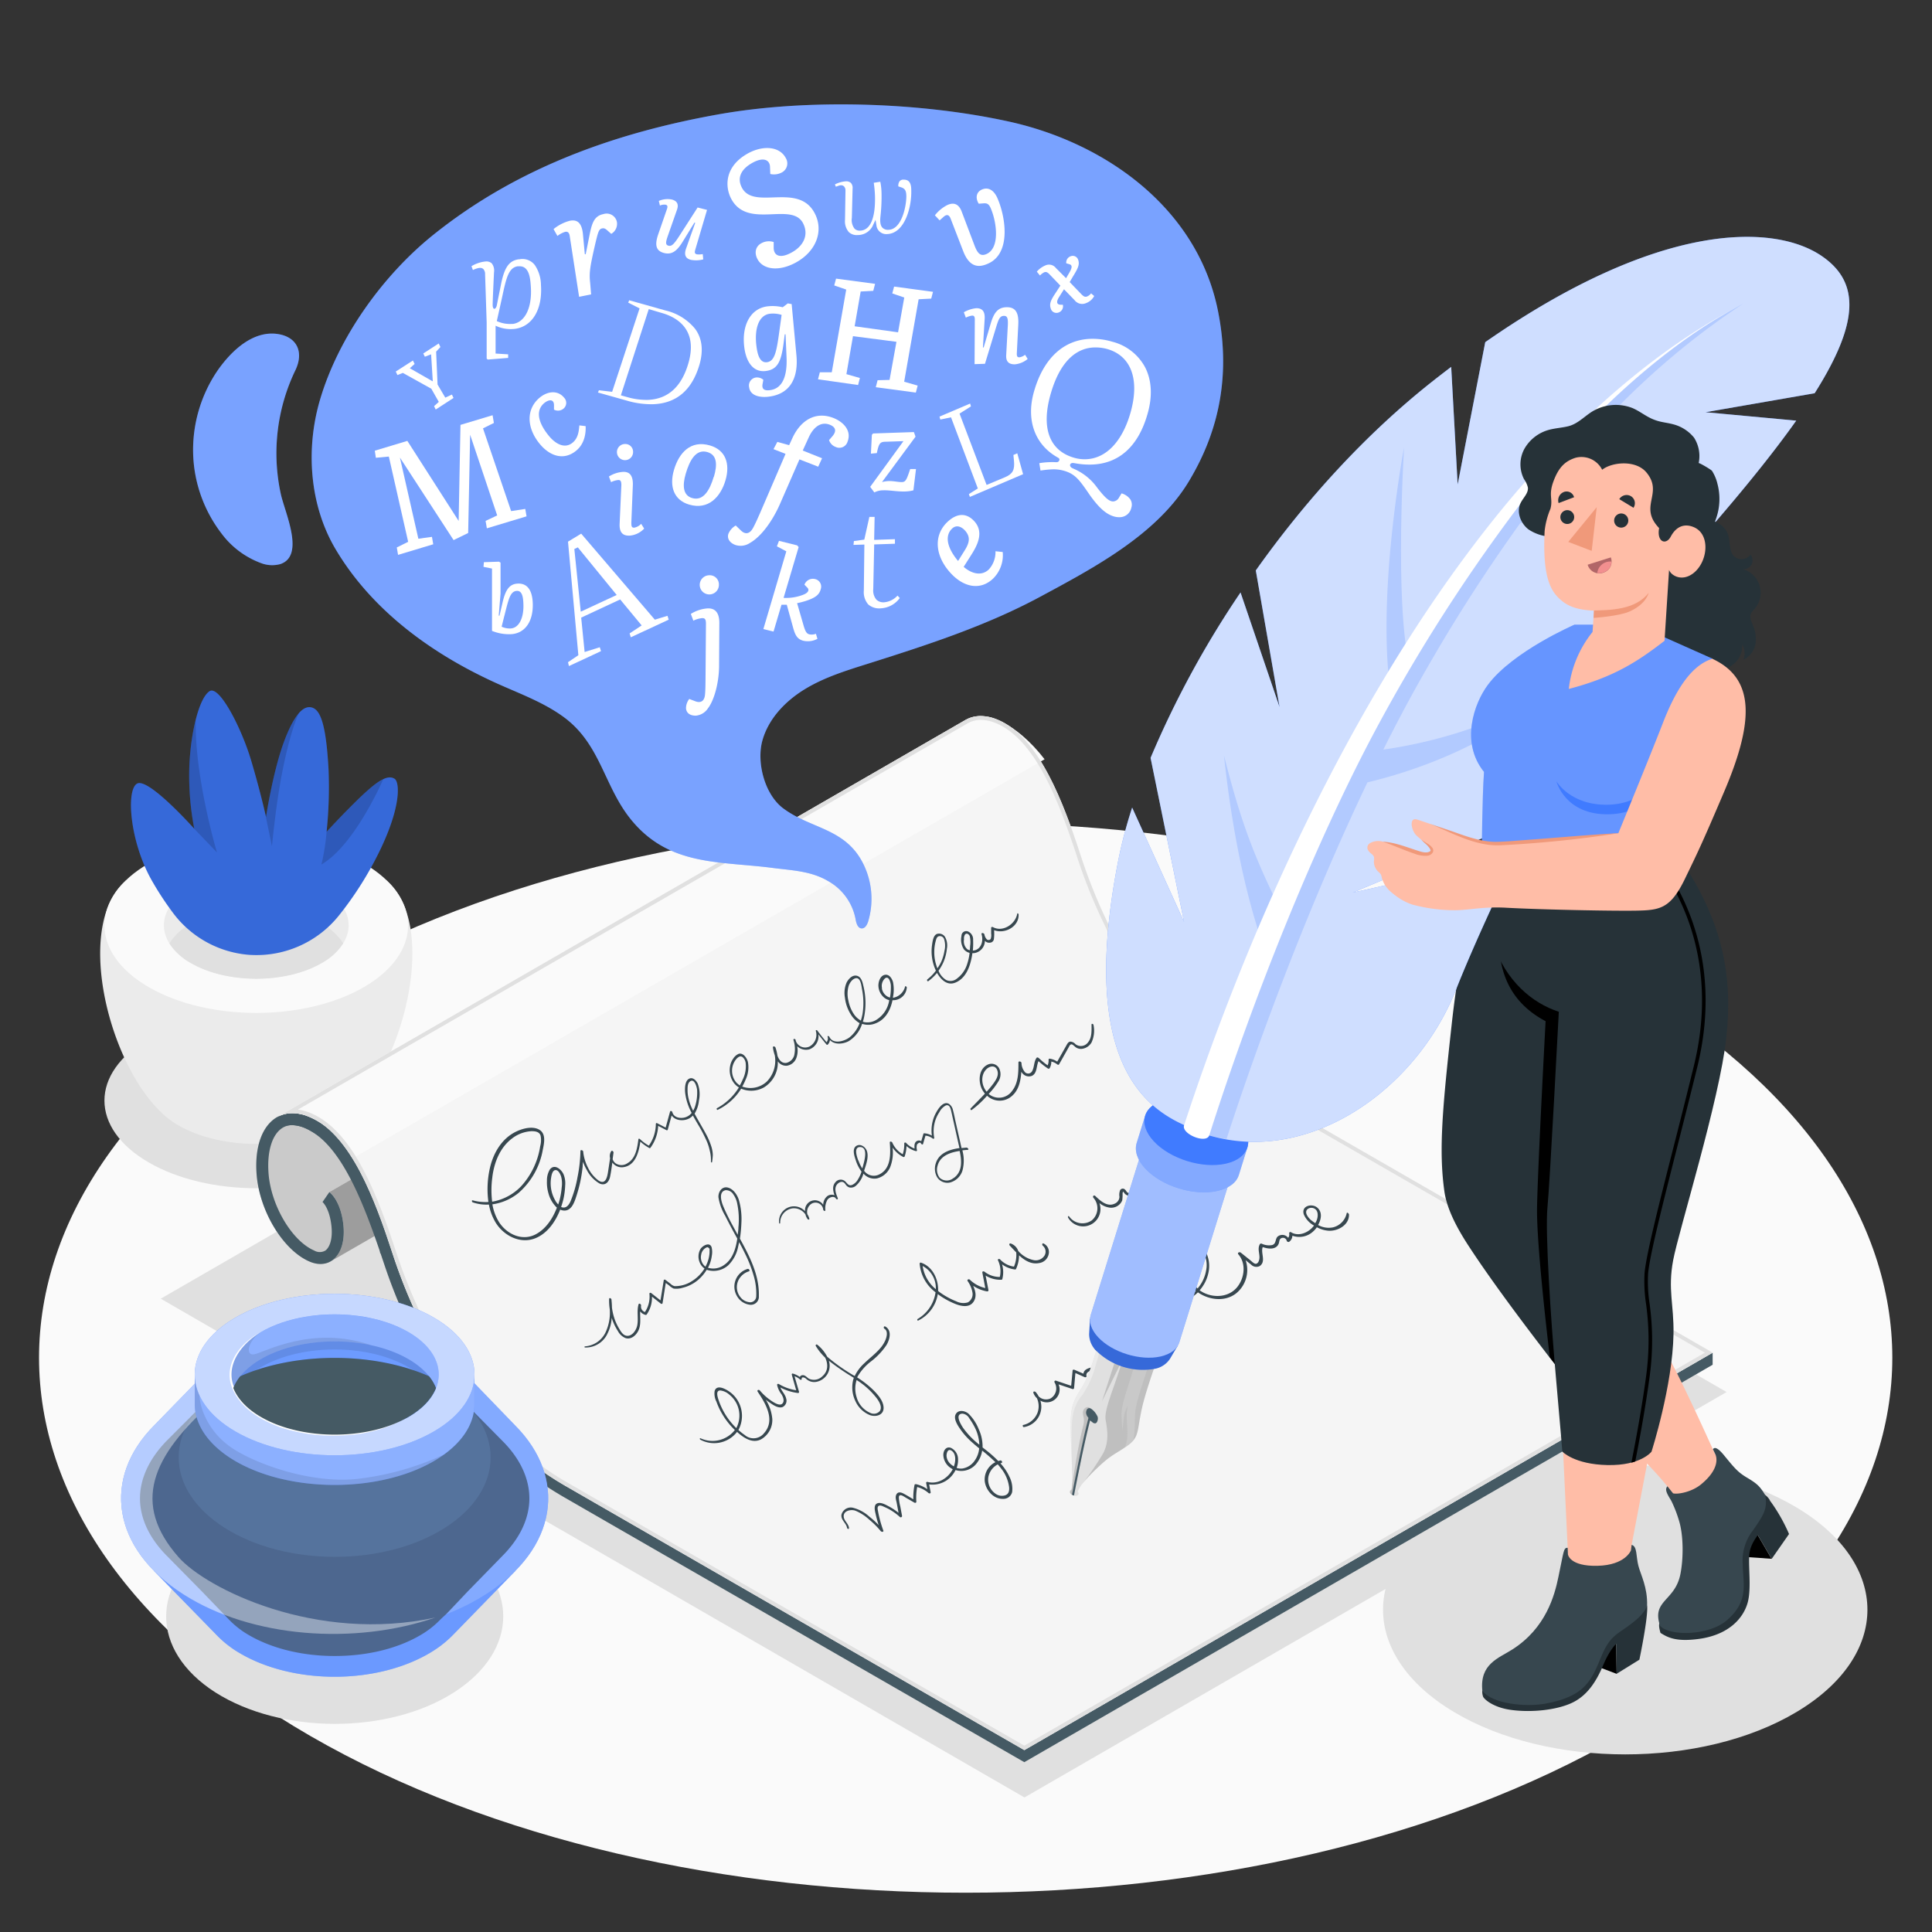 <svg xmlns="http://www.w3.org/2000/svg" viewBox="0 0 500 500"><rect x="0" y="0" width="500" height="500" fill="#333333" stroke="none"/><g id="freepik--Floor--inject-5"><path id="freepik--floor--inject-5" d="M80.34,253.47c-93.65,54.07-93.65,141.74,0,195.81s245.5,54.07,339.15,0,93.66-141.74,0-195.81S174,199.4,80.34,253.47Z" style="fill:#fafafa"></path></g><g id="freepik--Shadows--inject-5"><path id="freepik--Shadow--inject-5" d="M38.54,268.79c-15.35,8.86-15.35,23.22,0,32.08s40.22,8.86,55.57,0,15.34-23.22,0-32.08S53.88,259.93,38.54,268.79Z" style="fill:#e0e0e0"></path><polygon id="freepik--shadow--inject-5" points="446.84 360.26 265.13 465.18 41.6 336.1 223.32 231.19 446.84 360.26" style="fill:#e0e0e0"></polygon><path id="freepik--shadow--inject-5" d="M376.29,390.12c-24.48,14.62-24.48,38.33,0,52.95s64.16,14.62,88.64,0,24.48-38.33,0-52.95S400.77,375.5,376.29,390.12Z" style="fill:#e0e0e0"></path><path d="M55.75,438c-17-10.87-17-28.48,0-39.35s44.67-10.86,61.72,0,17,28.48,0,39.35S72.79,448.82,55.75,438Z" style="fill:#e0e0e0"></path></g><g id="freepik--Plant--inject-5"><g id="freepik--Pot--inject-5"><path d="M91.66,287.15c13.55-13.82,21.51-48.35,8.29-59.32H32.7c-13.22,11-5.27,45.48,8.28,59.31.11.13.25.26.37.38l.47.46c.38.37.78.73,1.22,1.09l.33.25c.33.26.66.52,1,.77a17.73,17.73,0,0,0,1.75,1.12c11.15,6.44,29.22,6.44,40.37,0h0a19.92,19.92,0,0,0,1.76-1.12c.34-.24.64-.48,1-.72l.4-.32c.42-.34.82-.69,1.19-1.05l.53-.52Z" style="fill:#ebebeb"></path><path d="M38.54,223.42c-15.35,8.86-15.35,23.22,0,32.08s40.22,8.86,55.57,0,15.34-23.22,0-32.08S53.88,214.56,38.54,223.42Z" style="fill:#fafafa"></path><path d="M49.42,229.7c-9.34,5.39-9.34,14.13,0,19.52s24.47,5.39,33.81,0,9.33-14.13,0-19.52S58.75,224.31,49.42,229.7Z" style="fill:#ebebeb"></path><path d="M83.23,239c-9.34-5.39-24.48-5.39-33.81,0a15.53,15.53,0,0,0-5.59,5.13,15.53,15.53,0,0,0,5.59,5.13c9.33,5.39,24.47,5.39,33.81,0a15.53,15.53,0,0,0,5.59-5.13A15.53,15.53,0,0,0,83.23,239Z" style="fill:#e0e0e0"></path><path d="M63.83,247.05a27.2,27.2,0,0,1-19.2-11,79.48,79.48,0,0,1-5.38-8.25c-5.65-10-6.69-23.36-3.77-25s14.8,11.69,14.8,11.69a72.26,72.26,0,0,1-1.25-17c.5-8.9,2.67-17,5.21-18.61s8.25,9.59,10.69,17.72,3.91,14.82,3.91,14.82,1.67-11,4.38-18.71c3-8.45,5.65-10.35,7.74-9.52s3.46,4.77,4.07,16a112,112,0,0,1-.51,16.09s4.19-4.61,8.84-9.08c5.11-4.91,7.3-5.58,8.76-4.65s1.86,8.57-6.05,22.88a88.59,88.59,0,0,1-8.26,12.37,27.32,27.32,0,0,1-23.54,10.29Z" style="fill:#407BFF"></path><path d="M63.83,247.05a27.2,27.2,0,0,1-19.2-11,79.48,79.48,0,0,1-5.38-8.25c-5.65-10-6.69-23.36-3.77-25s14.8,11.69,14.8,11.69a72.26,72.26,0,0,1-1.25-17c.5-8.9,2.67-17,5.21-18.61s8.25,9.59,10.69,17.72,3.91,14.82,3.91,14.82,1.67-11,4.38-18.71c3-8.45,5.65-10.35,7.74-9.52s3.46,4.77,4.07,16a112,112,0,0,1-.51,16.09s4.19-4.61,8.84-9.08c5.11-4.91,7.3-5.58,8.76-4.65s1.86,8.57-6.05,22.88a88.59,88.59,0,0,1-8.26,12.37,27.32,27.32,0,0,1-23.54,10.29Z" style="opacity:0.15"></path><path d="M50.67,186.21A60.32,60.32,0,0,0,49,197.47a72.26,72.26,0,0,0,1.25,17l5.9,6.14S50.3,201.05,50.67,186.21Z" style="opacity:0.15"></path><path d="M99.19,201.65a24.86,24.86,0,0,0-5.83,4.55c-4.65,4.47-8.84,9.08-8.84,9.08a57.06,57.06,0,0,1-1.33,8.44C91.85,218.72,99.19,201.65,99.19,201.65Z" style="opacity:0.15"></path><path d="M72.14,204.93c1.48-9.38,3.64-17.14,5.27-20.55h0c-1.31,1.42-2.74,4-4.24,8.28-2.71,7.72-4.38,18.71-4.38,18.71L70.38,219S71,212.27,72.14,204.93Z" style="opacity:0.15"></path></g></g><g id="freepik--Paper--inject-5"><g id="freepik--paper--inject-5"><path d="M88.86,317c.5,4.66-.88,8.06-3.29,9.45a6,6,0,0,1-5.51,0c-6.8-3-12.92-13.05-13.65-22.54-.56-7.33,1.57-12.66,5.28-14.8,2.3-1.33,5.21-1.43,8.47,0,5.31,2.31,10.64,7.48,14.64,13.89l-9.56,5.51S88.17,310.54,88.86,317Z" style="fill:#e0e0e0"></path><path d="M88.86,317c.5,4.66-.88,8.06-3.29,9.45a6,6,0,0,1-5.51,0c-6.8-3-12.92-13.05-13.65-22.54-.56-7.33,1.57-12.66,5.28-14.8,2.3-1.33,5.21-1.43,8.47,0,5.31,2.31,10.64,7.48,14.64,13.89l-9.56,5.51S88.17,310.54,88.86,317Z" style="opacity:0.1"></path><path d="M267,214.24c-.69-6.45-3.62-8.48-3.62-8.48L85.24,308.5s2.94,2,3.62,8.49c.5,4.66-.88,8.06-3.28,9.45L263.75,223.68C266.13,222.28,267.5,218.89,267,214.24Z" style="fill:#e0e0e0"></path><path d="M267,214.24c-.69-6.45-3.62-8.48-3.62-8.48L85.24,308.5s2.94,2,3.62,8.49c.5,4.66-.88,8.06-3.28,9.45L263.75,223.68C266.13,222.28,267.5,218.89,267,214.24Z" style="opacity:0.3"></path><path d="M101.49,324.34h0c0-14.51-10.7-30.61-21.33-35.23-8.51-3.69-14.66,2.94-13.75,14.82.73,9.49,6.84,19.59,13.65,22.54,5.45,2.36,9.61-1.9,8.8-9.48-.69-6.45-3.62-8.48-3.62-8.48l-1.76,2.55-.1-.07c.08.06,1.9,1.6,2.4,6.33.37,3.53-.56,5.57-1.56,6.31a2.84,2.84,0,0,1-2.92,0c-5.76-2.5-11.16-11.63-11.8-19.94-.42-5.49.83-9.83,3.35-11.63a4.69,4.69,0,0,1,2.81-.88,8.38,8.38,0,0,1,3.27.78c9.18,4,19.44,18.68,19.44,32.38" style="fill:#455a64"></path><path d="M443.23,353.2,265.09,456.05s-95.21-54.78-118.92-68.46-38.29-35.3-46.6-60C95,313.89,89.26,297.47,80.16,292.55a9.7,9.7,0,0,0-4.49-1.36,7.81,7.81,0,0,0-3.91,1l6.59-3.8a12.82,12.82,0,0,1,1.88.66c5.31,2.3,9.51,7.66,13,14.17s6.13,14.16,8.37,21c7.11,21.81,20.91,46.48,44.61,60.17s118.92,68.46,118.92,68.46L443.23,350.07Z" style="fill:#455a64"></path><path d="M324.31,281.6c-23.71-13.69-37.5-38.36-44.62-60.16-4.49-13.77-10.72-30.5-21.32-35.11-3.26-1.41-6.18-1.31-8.48,0L71.75,289.09c2.3-1.33,5.22-1.43,8.47,0h0c10.6,4.6,16.83,21.45,21.32,35.21,7.12,21.81,20.91,46.48,44.62,60.16s118.92,68.47,118.92,68.47h0L443.23,350.07S348,295.29,324.31,281.6Z" style="fill:#f5f5f5"></path><path d="M258.31,186.37c-3.26-1.42-6.18-1.32-8.48,0L71.69,289.12c2.3-1.32,5.22-1.42,8.47,0,4.23,1.83,8.47,5.49,12,10.14L270.34,196.5C266.77,191.86,262.54,188.2,258.31,186.37Z" style="fill:#fafafa"></path><path d="M253.86,186.31a10.46,10.46,0,0,1,4.11.94c9.74,4.23,15.74,19.08,20.77,34.5,5.21,16,18,45.08,45.07,60.72C345.61,295.05,429,343,441.23,350.07L265.09,451.77c-7.49-4.31-95.87-55.16-118.42-68.18-26.5-15.3-39-43.91-44.17-59.61-5.2-15.93-11.44-31.29-21.88-35.82l-.19-.08h0a13.49,13.49,0,0,0-3.32-.93l173.28-99.93a6.83,6.83,0,0,1,3.47-.91m0-1a7.81,7.81,0,0,0-4,1L71.75,289.09a7.83,7.83,0,0,1,4-1,11.16,11.16,0,0,1,4.5,1h0c10.6,4.6,16.83,21.45,21.32,35.21,7.12,21.81,20.91,46.48,44.62,60.16s118.92,68.47,118.92,68.47h0L443.23,350.07S348,295.29,324.31,281.6s-37.5-38.36-44.62-60.16c-4.49-13.77-10.72-30.5-21.32-35.11a11.42,11.42,0,0,0-4.51-1Z" style="fill:#e0e0e0"></path><path d="M184.18,297a18,18,0,0,0-1.31-3.22c-1-1.89-2.12-3.69-3.11-5.57a7.92,7.92,0,0,0,1.12-3.36,7.83,7.83,0,0,0-.3-4.4c-.42-.88-1.37-1.87-2.39-1.19s-1,2.78-.82,3.93a14.61,14.61,0,0,0,1.63,4.83,3.33,3.33,0,0,1-2,1.23c-1.19.23-2.66-.11-3-1.43-.06-.25-.49-.46-.59-.13l-1.14,4.13-2.19-1.13a.22.22,0,0,0-.35.2,9.78,9.78,0,0,1-1.81,5.6,11,11,0,0,1-2.31-1.71c-.1-.09-.37-.15-.39.05-.3,2.3-.69,5-2.89,6.24a2.71,2.71,0,0,1-3.1-.07,2.27,2.27,0,0,1-.68-1c.08-.58.15-1.15.23-1.72,0-.29-.4-.65-.6-.34a2.26,2.26,0,0,0-.29,1.8c-.16,1.11-.33,2.23-.5,3.34-.19,1.3-.57,3.66-2.45,2.47a8.91,8.91,0,0,1-2.76-3.35,11.51,11.51,0,0,1-1.25-4.17c0-.32-.7-.58-.71-.15a37.53,37.53,0,0,1-.76,6.77,29.93,29.93,0,0,1-1.77,6.16c-.33.77-.89,1.72-1.84,1.7a1.53,1.53,0,0,1-.63-.15c.24-.71.45-1.42.61-2.11a19.27,19.27,0,0,0,.44-3.47,6.15,6.15,0,0,0-.44-2.91c-.59-1.28-2.35-2.77-3.54-1.19a5.48,5.48,0,0,0-.74,2.92,9.86,9.86,0,0,0,.38,3.2,7.92,7.92,0,0,0,2.19,3.74c-1.08,2.84-2.9,5.59-5.58,6.95-3.48,1.76-7.4-.11-9.39-3.21a12.68,12.68,0,0,1-1.72-4.6,13.75,13.75,0,0,0,6.83-3,19.24,19.24,0,0,0,6.21-11.09c.36-1.74.93-4.25-1-5.28-1.67-.89-4-.31-5.65.43-4.1,1.85-6.37,6-7.18,10.24a24.6,24.6,0,0,0-.24,8.09,11.82,11.82,0,0,1-1.46,0,11.22,11.22,0,0,1-2.57-.42c-.36-.1-.28.44,0,.53a10.94,10.94,0,0,0,4.16.56,14,14,0,0,0,1.73,4.64c2.09,3.41,6.36,5.64,10.28,4.08,3.1-1.24,5.21-4.26,6.44-7.41a2.71,2.71,0,0,0,.7.21c2.21.36,3-2.18,3.52-3.81a35.58,35.58,0,0,0,1.59-7.56c0-.41.06-.83.08-1.24a12.64,12.64,0,0,0,1,2.15,8.45,8.45,0,0,0,3.29,3.49c1.48.68,2.44-.38,2.73-1.76.25-1.21.42-2.44.58-3.67a3,3,0,0,0,2.82,1.21c3.19-.42,4.05-3.93,4.43-6.62a11.76,11.76,0,0,0,2.3,1.65.23.23,0,0,0,.31-.05,10.3,10.3,0,0,0,2-5.68l2.14,1.11a.23.23,0,0,0,.35-.13l1-3.67c1.08,1.58,3.78,1.58,5.18.33a3.22,3.22,0,0,0,.32-.32c.41.75.84,1.5,1.27,2.23a38.13,38.13,0,0,1,2.34,4.48,12.63,12.63,0,0,1,.74,2.33,9.69,9.69,0,0,1,.32,2.88c0,.2.26.39.29.12a13.3,13.3,0,0,0,.19-1.89A8,8,0,0,0,184.18,297Zm-56.76,7.61c.48-3.83,2-7.66,5.13-10a9,9,0,0,1,5-1.86c.94,0,2,.11,2.35,1.13a5.91,5.91,0,0,1-.1,2.77A19.78,19.78,0,0,1,134.87,307a13.56,13.56,0,0,1-7.5,4A24.43,24.43,0,0,1,127.42,304.65Zm16.33,6.15a8.88,8.88,0,0,1-1.16-5.7c.1-.67.3-2.32,1.28-2.24.68.05,1.14,1.06,1.33,1.6a7.12,7.12,0,0,1,.17,2.87,19.5,19.5,0,0,1-.48,3c-.12.47-.26.95-.42,1.43A6.36,6.36,0,0,1,143.75,310.8Zm35.5-23.56a13.29,13.29,0,0,1-1.15-3.37,8.8,8.8,0,0,1-.16-1.78c0-.67,0-1.66.58-2.13,1.17-1,1.83,1.4,1.89,2.17a11.71,11.71,0,0,1-.5,4.16,5.48,5.48,0,0,1-.53,1.21Z" style="fill:#37474f"></path><path d="M234.22,255.37a3.87,3.87,0,0,1-3.12,2.86l0-.18a9.59,9.59,0,0,0,0-3.92c-.26-.88-.93-2-2-1.86-1.25.14-1.78,1.73-1.77,2.8a4.17,4.17,0,0,0,1.61,3.21,3.42,3.42,0,0,0,1.19.56,7.21,7.21,0,0,1-3.48,5.18,4.46,4.46,0,0,1-3.1.48l-.24-.09c.11-.33.2-.66.28-1a18.37,18.37,0,0,0-.13-8.18c-.24-1.06-.55-2.52-1.83-2.73-1.1-.17-2,.83-2.49,1.7a6.75,6.75,0,0,0-.47,4,10.3,10.3,0,0,0,1.51,4.32,6.44,6.44,0,0,0,2.28,2.27,8.49,8.49,0,0,1-2.55,3.64c-1.34,1.06-4.34,1.94-5.27-.1-.1-.22-.56-.33-.45,0a1.54,1.54,0,0,1-.28,1.4c-.81-1-1.61-1.95-2.36-3-.12-.17-.5-.23-.41.09a3.47,3.47,0,0,1-1.61,4,2.57,2.57,0,0,1-3.61-1.53l0-.13c-.09-.34-.66-.42-.57,0a7.45,7.45,0,0,1,.17,4.05,2.76,2.76,0,0,1-2,1.86c-1.23.17-1.92-.77-2.32-1.87a10.56,10.56,0,0,0-.51-2.1c-.11-.31-.72-.44-.66,0a10.62,10.62,0,0,0,.48,2,7.77,7.77,0,0,1-2,6.75,6.21,6.21,0,0,1-6.42,1.35,14.17,14.17,0,0,0,.91-1.88,7.46,7.46,0,0,0,.55-4.53c-.25-.93-1.17-2.39-2.36-2.07a3.24,3.24,0,0,0-1.43,1.24,4.75,4.75,0,0,0-.78,1.8,5.58,5.58,0,0,0,.62,4,4.64,4.64,0,0,0,1.62,1.67,14.93,14.93,0,0,1-5.67,5.37c-.19.1,0,.53.18.43a14.57,14.57,0,0,0,6.08-5.48,6.71,6.71,0,0,0,5.89-.33,7.48,7.48,0,0,0,3.59-6.77,2.58,2.58,0,0,0,2.33,1.16,3.1,3.1,0,0,0,2.47-2,5.49,5.49,0,0,0,.21-3.06,3.32,3.32,0,0,0,3.16.82,3.62,3.62,0,0,0,2.34-3.88c.69.89,1.38,1.77,2.1,2.64a.22.22,0,0,0,.33,0,1.88,1.88,0,0,0,.55-1.18c1.18,1.28,3.32,1.1,4.84.31A8.13,8.13,0,0,0,223.1,265c.05,0,.08,0,.12,0a5,5,0,0,0,3.5-.21c2.49-1,3.75-3.42,4.26-5.94a3.52,3.52,0,0,0,3.7-3.32C234.68,255.43,234.29,255,234.22,255.37Zm-43.46,25a4.71,4.71,0,0,1-.1-6.41c.43-.43.94-.79,1.52-.38a2.44,2.44,0,0,1,.81,1.62,7.69,7.69,0,0,1-.76,4.15,16.11,16.11,0,0,1-.77,1.56A4.51,4.51,0,0,1,190.76,280.33ZM221,262.48a9.46,9.46,0,0,1-1.44-3.54,7.42,7.42,0,0,1,.07-3.8c.29-.79,1-1.92,2-2,1.14,0,1.31,2.07,1.46,2.89a18,18,0,0,1,.13,6.38,15.28,15.28,0,0,1-.43,1.71A5.27,5.27,0,0,1,221,262.48Zm7.27-6.71a2.67,2.67,0,0,1,.8-2.6c1-.68,1.43,1.17,1.48,1.82a14.67,14.67,0,0,1-.22,3.17,2.38,2.38,0,0,1-.61-.23A3,3,0,0,1,228.22,255.77Z" style="fill:#37474f"></path><path d="M263.26,236.47c-.46,2.68-3.71,4.86-6.28,3.47-.16-.09-.47-.07-.47.18,0,.5,0,1,0,1.49a2.94,2.94,0,0,1-.12,1.39.69.69,0,0,1-1,.11,2.41,2.41,0,0,1-.63-1.3c-.12-.38-.88-.52-.73,0,.46,1.47.07,3.44-1.51,4.05a2.78,2.78,0,0,1-.75.15,19.69,19.69,0,0,0,.07-2.76,2.23,2.23,0,0,0-1.29-2.18,1.23,1.23,0,0,0-1.72,1.15,4.62,4.62,0,0,0,.64,3.49,2.79,2.79,0,0,0,1.46.89,13.8,13.8,0,0,1-.64,2.93,7.39,7.39,0,0,1-2.67,3.75,2.56,2.56,0,0,1-2.77.33A4.93,4.93,0,0,1,243,251.5c0-.09-.08-.18-.12-.27a12,12,0,0,0,1.33-2.34,11.84,11.84,0,0,0,.84-3.36,4.47,4.47,0,0,0-.51-3.11,1.83,1.83,0,0,0-2.11-.7c-.93.42-1.09,2-1.22,2.83a11.79,11.79,0,0,0,1,6.65,11.27,11.27,0,0,1-2.21,2.26c-.2.15,0,.61.24.47a12.4,12.4,0,0,0,2.26-2.14c1,1.72,2.61,3.36,4.72,2.52s3.21-2.84,3.81-4.76a16.61,16.61,0,0,0,.62-2.87,2.17,2.17,0,0,0,.36,0,3.24,3.24,0,0,0,2.88-3.19,1.5,1.5,0,0,0,1.33.47,1.06,1.06,0,0,0,1-.95,11.52,11.52,0,0,0,.05-2.28c2.78,1.07,6.5-.92,6.34-4.11C263.58,236.49,263.31,236.2,263.26,236.47Zm-21.47,9.69a10.88,10.88,0,0,1,.38-2.66c.13-.5.28-1.08.84-1.21a1.14,1.14,0,0,1,1.28.65,5.45,5.45,0,0,1,.13,3.15,11.32,11.32,0,0,1-.82,2.79,12.58,12.58,0,0,1-1,1.72A11.11,11.11,0,0,1,241.79,246.16Zm8.54-.5a2.78,2.78,0,0,1-.84-2.57,1.91,1.91,0,0,1,.26-1.25c.42-.46,1-.07,1.21.41a6.58,6.58,0,0,1,.1,2.58c0,.37-.05.73-.08,1.09A1.85,1.85,0,0,1,250.33,245.66Z" style="fill:#37474f"></path><path d="M191.49,320.56a35.36,35.36,0,0,0,.38-4,17.83,17.83,0,0,0-.67-6.08c-.43-1.32-1.48-2.86-2.93-3.16s-2.41,1.14-2.34,2.51a13.42,13.42,0,0,0,1.73,4.78c1,2,2.07,4,3.15,5.94-.39,2.65-1.22,5.37-3.45,6.85a4.77,4.77,0,0,1-4.13.7c.14-.28.28-.56.4-.86a9,9,0,0,0,.59-2.28,5.21,5.21,0,0,0-.06-2.19c-.51-1.43-2.31-.4-2.86.44a3.92,3.92,0,0,0-.21,3.53,3.44,3.44,0,0,0,1.23,1.54,1.62,1.62,0,0,1-.1.18,10.05,10.05,0,0,1-3.24,3.15,7.91,7.91,0,0,1-4.4,1.24,2.21,2.21,0,0,1-1.05-.61l-1.3-1c-.13-.1-.41-.14-.45.09-.28,1.73-.56,3.47-.85,5.2l-2.39-1.88c-.18-.15-.49-.08-.47.19a7.12,7.12,0,0,1-1.16,4.71,1.48,1.48,0,0,1-1-1.67c.06-.35-.54-.73-.66-.3-.49,1.76,0,3.56-.31,5.33-.22,1.27-1.36,3.07-2.87,2.77-.89-.18-1.43-1.14-1.85-1.85a14.36,14.36,0,0,1-1.09-2.27,14.76,14.76,0,0,1-.76-3.2c0-.68-.07-1.36-.12-2,0-.34-.6-.63-.61-.17a15.24,15.24,0,0,0,.16,2.62,11.84,11.84,0,0,1-1.08,6,6.4,6.4,0,0,1-5.35,3.63c-.13,0-.11.28,0,.29a6.19,6.19,0,0,0,5.86-3.62,10.6,10.6,0,0,0,1.08-4.05c.1.32.2.64.33.95a14.78,14.78,0,0,0,1.29,2.5,3.91,3.91,0,0,0,1.94,1.78c1.5.49,2.85-.79,3.41-2.08.66-1.52.33-3.21.4-4.83a2.44,2.44,0,0,0,1.41.92.24.24,0,0,0,.27-.11,7.62,7.62,0,0,0,1.37-4.61l2.28,1.79c.14.11.42.12.46-.11.28-1.74.55-3.49.83-5.23l.91.68a4,4,0,0,0,1.12.77,5.29,5.29,0,0,0,2.23-.18,9.76,9.76,0,0,0,4.27-2.2,10.67,10.67,0,0,0,2.06-2.48,5.68,5.68,0,0,0,5.56-1.15,9.19,9.19,0,0,0,2.57-4.78c.1-.4.18-.81.26-1.22.56,1,1.1,2.07,1.61,3.12a32.57,32.57,0,0,1,2.08,5.3,16.35,16.35,0,0,1,.74,5.64,1.56,1.56,0,0,1-1.91,1.46,3.37,3.37,0,0,1-2.19-1.3,4.11,4.11,0,0,1,.09-5.27,4.47,4.47,0,0,1,2.12-1.4c.36-.11,0-.72-.31-.63a4.77,4.77,0,0,0-2.8,7,4.44,4.44,0,0,0,3.3,2.27,2.08,2.08,0,0,0,2.38-2.25C196.55,330.11,194.05,325.22,191.49,320.56Zm-10,4a2.53,2.53,0,0,1,.9-1.44c.16-.12.53-.37.74-.34a1.06,1.06,0,0,1,.5.43,1.13,1.13,0,0,1,0,.26c0,.23,0,.46,0,.69a8.55,8.55,0,0,1-1.06,3.65A3.07,3.07,0,0,1,181.5,324.57Zm7.92-7.76c-.82-1.54-1.6-3.11-2.27-4.72-.47-1.16-1.22-3.69.66-4.06a2.23,2.23,0,0,1,2,1.11,6,6,0,0,1,1,2.41,20.21,20.21,0,0,1,.3,6.11c0,.62-.11,1.26-.19,1.92C190.43,318.65,189.91,317.72,189.42,316.81Z" style="fill:#37474f"></path><path d="M250.11,297l-1.27.12v0c-.49-2.22-1-4.44-1.5-6.66-.24-1.06-.43-2.15-.72-3.19a2.52,2.52,0,0,0-1.07-1.61c-1.66-.86-3.13,1.89-3.65,3a9.66,9.66,0,0,0-.73,5.25,4.26,4.26,0,0,0-2-.61.19.19,0,0,0-.2.16c-.18.63-.37,1.25-.55,1.88a1.1,1.1,0,0,0-1-.1c-.79.3-.82,1.21-.73,2a5.16,5.16,0,0,1-2.15-1.42c-.17-.2-.53-.2-.52.12a8.17,8.17,0,0,1-.39,2.78,6.35,6.35,0,0,1-2.69-3c-.13-.28-.69-.47-.66,0,.21,2.85.36,6.62-2.63,8.17a3.09,3.09,0,0,1-4-.87s0-.07,0-.11c.5-1.49,1.22-3.48.71-5-.32-1-1.58-2-2.66-1.4-1.28.7-.59,2.66-.25,3.7a9.88,9.88,0,0,0,1.51,3,9.06,9.06,0,0,1-1,2.15,3.27,3.27,0,0,1-1.33,1.25c-.86.41-1.23-.15-1.76-.74a1.73,1.73,0,0,0-2.66.09c-.86.93-.64,2.22-.25,3.36a2,2,0,0,0-1.72.14,2.84,2.84,0,0,0-1.19,2.35,2.56,2.56,0,0,0-4.7,1.66,3.87,3.87,0,0,0-6.72,3c0,.22.29.29.28,0a3.72,3.72,0,0,1,3.29-3.76,3.61,3.61,0,0,1,3.25,1.59,3.26,3.26,0,0,0,.54,1.18c.15.2.55.22.46-.12a4.11,4.11,0,0,0-.5-1.11,2.53,2.53,0,0,1,1-2.68,2,2,0,0,1,3.09,1.44c0,.31.57.59.56.17a4.46,4.46,0,0,1,.57-2.73c.42-.56,1.68-1.07,2.15-.27.18.32.65.28.48-.14-.38-.95-.88-2.16-.4-3.16.3-.63,1.2-1.29,1.91-.89.35.19.53.62.81.89a1.62,1.62,0,0,0,.76.44,1.93,1.93,0,0,0,1.58-.41,6.53,6.53,0,0,0,2-3.19,3.73,3.73,0,0,0,3.5,1.25,5,5,0,0,0,3.45-3A10.41,10.41,0,0,0,231,297a7.51,7.51,0,0,0,2.76,2.42c.1.05.3,0,.35-.1a9,9,0,0,0,.49-2.72,5.91,5.91,0,0,0,2.44,1.31.22.22,0,0,0,.28-.25,2.56,2.56,0,0,1,0-1.45c.11-.22.82-.77,1-.33.07.22.48.49.58.14.2-.71.41-1.41.61-2.11a3.5,3.5,0,0,1,1.85.72c.21.17.47.06.41-.22a9.06,9.06,0,0,1,.34-4.59,8.77,8.77,0,0,1,1-2,4,4,0,0,1,1.67-1.73c.93-.33,1.21.72,1.38,1.41.22.95.42,1.91.64,2.86l1.17,5.26c.11.47.23,1,.34,1.5-2.57.37-5.29,1.27-6.12,3.93a4.43,4.43,0,0,0,.37,3.66,3.14,3.14,0,0,0,3.35,1.31,4.61,4.61,0,0,0,3.15-3,10,10,0,0,0,0-5.31c.47-.06.93-.1,1.37-.13S250.46,297,250.11,297Zm-28,3.32c-.3-.86-1.23-3.4.4-3.46,2-.07,1.36,2.79,1.09,3.92-.13.52-.27,1.06-.44,1.61A8.78,8.78,0,0,1,222.16,300.32Zm24.65,4.56a2.7,2.7,0,0,1-3.58-.08,3.46,3.46,0,0,1-.53-3.12c.67-2.57,3.26-3.45,5.71-3.81C248.92,300.43,249.11,303.25,246.81,304.88Z" style="fill:#37474f"></path><path d="M283,265.27c0-.25-.51-.48-.51-.11,0,1.47.13,3.31-.86,4.53a2.28,2.28,0,0,1-3.31.53,1.9,1.9,0,0,0-1.25-.65c-.58,0-.85.55-1.1,1l-2.36,4.18a4.62,4.62,0,0,0-1.95-.77c-.19,0-.3.13-.29.31a3,3,0,0,1-.24,1.42,18.14,18.14,0,0,1-2.25-1.85c-.14-.13-.46-.31-.62-.09-.71,1-.55,2.3-1.11,3.37a1.16,1.16,0,0,1-1.88.35,3.83,3.83,0,0,1-.91-2.42c-.06-.36-.79-.57-.79-.09,0,2.5,0,5.25-1.62,7.32a4.14,4.14,0,0,1-6.08.81,18.67,18.67,0,0,0,2.49-3.21,3.46,3.46,0,0,0,.19-3.47,2.24,2.24,0,0,0-2.88-.93c-2.44,1.1-2.58,4.45-1.46,6.53a5.74,5.74,0,0,0,.69,1c-1.2,1.3-2.46,2.54-3.7,3.83-.15.16.06.55.27.4a24.32,24.32,0,0,0,3.81-3.5l.17-.19a4.78,4.78,0,0,0,5.65.64c2.42-1.46,3.05-4.18,3.21-6.83a3.25,3.25,0,0,0,.36.47,2.15,2.15,0,0,0,2.38.58c1.4-.65,1.13-2.57,1.72-3.81a19.45,19.45,0,0,0,2.43,1.91.32.32,0,0,0,.46-.1,3.4,3.4,0,0,0,.42-1.7,3.6,3.6,0,0,1,1.49.71c.15.12.4.22.52,0,.86-1.51,1.7-3,2.56-4.54a1.8,1.8,0,0,1,.31-.48c.33-.28.55-.11.82.09s.44.41.69.57a2.34,2.34,0,0,0,1.44.37,3.35,3.35,0,0,0,2.58-1.66A7.3,7.3,0,0,0,283,265.27ZM255.2,276.79c.81-.87,2.3-1.26,2.86.11s-.3,2.57-1,3.56a26.58,26.58,0,0,1-1.72,2.07C254,280.94,253.74,278.35,255.2,276.79Z" style="fill:#37474f"></path><path d="M225.51,352.26a17.9,17.9,0,0,0,3.94-4.21c.82-1.42,1.42-3.68-.28-4.72-.45-.27-.63.33-.24.58.91.58.58,2,.24,2.84a8.18,8.18,0,0,1-1.43,2.25c-1.24,1.43-2.78,2.56-4.13,3.88a10.71,10.71,0,0,0-2.41,3.23,47,47,0,0,1-7.13-5,9.69,9.69,0,0,0-2.54-3.09.26.26,0,0,0-.39.34,14.39,14.39,0,0,0,2.42,3c.77,1.65.82,3.5-.78,4.86a3.06,3.06,0,0,1-3.42.59c-.52-.3-.93-.92-1.59-.92a.85.85,0,0,0-.78.47,5.39,5.39,0,0,0-1.8-.88c-.21-.06-.32.14-.27.32l1.14,4a12.36,12.36,0,0,1-4.47-1.6c-.21-.13-.5-.05-.47.24a5.93,5.93,0,0,0,1.11,2.37c.42.66.94,1.9.15,2.52s-2.53-.63-3.24-1.15a13.82,13.82,0,0,1-2.47-2.3c-.3-.36-.87-.13-.56.33,2.06,3.05,4.62,7.36,1.62,10.7a3.46,3.46,0,0,1-5,.46,15.38,15.38,0,0,1-1.63-1.29,7.68,7.68,0,0,0-1.63-9.37c-.9-.82-3.87-2.78-4.52-.74a4.55,4.55,0,0,0,.46,2.77,18,18,0,0,0,1.5,3.21,19,19,0,0,0,3.27,4.14,7.35,7.35,0,0,1-8.91,2.12c-.2-.09-.18.28-.05.36a7.49,7.49,0,0,0,9.53-2c.16.15.32.3.49.44,1.59,1.31,3.56,2.51,5.63,1.54a5.75,5.75,0,0,0,3-5.32,11.13,11.13,0,0,0-1.7-5c.29.24.59.46.9.67.9.63,2.25,1.63,3.42,1.26a1.82,1.82,0,0,0,.95-2.28c-.25-1.05-1.11-1.82-1.48-2.8a13.21,13.21,0,0,0,4.55,1.43c.22,0,.33-.15.27-.35l-1.16-4a4.52,4.52,0,0,1,1.43.85c.15.13.46.11.43-.15-.07-.58.65-.38.89-.22s.34.29.52.42a2.9,2.9,0,0,0,.66.38,3,3,0,0,0,1.66.19,4.23,4.23,0,0,0,3.3-5.47,63.42,63.42,0,0,0,6.46,4.42,5.2,5.2,0,0,0-.22.77,8.15,8.15,0,0,0,.65,5.3,7,7,0,0,0,3.73,3.58c1.58.56,3.64,0,3.54-2-.09-1.81-1.61-3.45-2.83-4.65a25.16,25.16,0,0,0-4-3.1,2.21,2.21,0,0,1,.12-.27A13.68,13.68,0,0,1,225.51,352.26Zm-36.89,15.13a18.44,18.44,0,0,1-2.7-5.21c-.22-.69-.75-2.36.51-2.33a4.24,4.24,0,0,1,2.33,1.09,6.93,6.93,0,0,1,1.79,8.65h0A19.25,19.25,0,0,1,188.62,367.39ZM227,362c.6.85,1.37,2.18.69,3.19a2.06,2.06,0,0,1-2.43.48,6.25,6.25,0,0,1-3.57-4.08,7.32,7.32,0,0,1,0-4.44A20.12,20.12,0,0,1,227,362Z" style="fill:#37474f"></path><path d="M270.1,321.83c-.43-.21-.47.41-.18.6a2,2,0,0,1,.41,2.5,2.69,2.69,0,0,1-2.76,1.2,7.18,7.18,0,0,1-4.05-2.39,3.14,3.14,0,0,0-1.93-1.92c-.39-.12-.49.31-.25.55.52.54,1.07,1.15,1.66,1.75a7.61,7.61,0,0,1-.59,3.68,6.09,6.09,0,0,1-3.58-1.86c-.22-.22-.72-.12-.54.26a6.49,6.49,0,0,1,.46,4.27,6.29,6.29,0,0,1-3.93-1.33c-.21-.17-.66-.17-.59.21.26,1.34.51,2.67.76,4a8.54,8.54,0,0,1-4-2.17c-.27-.25-.8,0-.57.36a7.28,7.28,0,0,1,1.27,3.07,2.42,2.42,0,0,1-1.23,2.45,4,4,0,0,1-3-.29,18.4,18.4,0,0,1-2.53-1.22,16,16,0,0,1-2.14-1.44c0-.11,0-.21,0-.32,0-2.93-1.51-6-4.39-7a.27.27,0,0,0-.39.28,10.23,10.23,0,0,0,4.11,7.37,9.55,9.55,0,0,1-4.67,6.93c-.15.09,0,.49.16.4a9.28,9.28,0,0,0,5.09-6.87l.17.14a19.94,19.94,0,0,0,4.53,2.48c1.46.56,3.46.93,4.51-.57.92-1.32.57-2.83-.06-4.19a9.5,9.5,0,0,0,3.56,1.45c.23,0,.46-.06.4-.34l-.73-3.75a7.21,7.21,0,0,0,4.11,1.08c.13,0,.19-.12.22-.23a7.06,7.06,0,0,0-.08-3.76,7,7,0,0,0,3.34,1.33c.1,0,.23,0,.27-.12a8.61,8.61,0,0,0,.79-3.54c1.47,1.34,3.15,2.4,5.19,2a2.92,2.92,0,0,0,2.46-2.22A2.45,2.45,0,0,0,270.1,321.83Zm-31.32,5.81a6.45,6.45,0,0,1,3.41,6A9.56,9.56,0,0,1,238.78,327.64Z" style="fill:#37474f"></path><path d="M314.3,298.35a5.24,5.24,0,0,0-6.51.36c-1.58,1.43-2.28,3.76-4.12,4.91a3.23,3.23,0,0,1-3.06.14c1-2,1.33-4.62-.63-5.79a2,2,0,0,0-3.09.8c-.5,1.45.53,3.13,1.47,4.16a7.77,7.77,0,0,0,1.13,1,3.52,3.52,0,0,1-2.44,1.75,2.42,2.42,0,0,1-1.8-.59,2.49,2.49,0,0,0-.72-2c-.19-.17-.53-.22-.6.09a2.38,2.38,0,0,0,.56,2.07c0,.32-.09.62-.13.89a3.14,3.14,0,0,1-1.2,2.38,1.5,1.5,0,0,1-1.22.18c-.4-.15-.49-.6-.8-.85a.8.8,0,0,0-1.23.12,3.19,3.19,0,0,0-.2,1.76,2,2,0,0,1-1.29,1.8c-1.9.87-3.66-.77-4.95-2-.4-.38-.82.12-.45.51a4.09,4.09,0,0,1-.49,5.81,4.22,4.22,0,0,1-5.81-1c-.21-.31-.44,0-.29.28a4.48,4.48,0,0,0,8.09-3.78,5.37,5.37,0,0,0,2.7,1.19,3.09,3.09,0,0,0,3.21-1.87,10.93,10.93,0,0,0,.09-1.81s.05-.44.13-.45.29.3.35.39a1.83,1.83,0,0,0,.69.54,2.4,2.4,0,0,0,3.11-1.6,7.26,7.26,0,0,0,.4-1.86,3.59,3.59,0,0,0,.38.21,3.24,3.24,0,0,0,3.51-.42,5.37,5.37,0,0,0,1.14-1.29,4.41,4.41,0,0,0,2,.51,4.47,4.47,0,0,0,3.31-1.81,33.13,33.13,0,0,1,2.83-3.72,4.75,4.75,0,0,1,5.67-.43C314.5,299.18,314.58,298.57,314.3,298.35Zm-16.65,1.82a1.44,1.44,0,0,1,.74-1.74,1.65,1.65,0,0,1,1.56.36c1.09,1,.59,2.91.12,4.06a5.4,5.4,0,0,1-.23.49A5.18,5.18,0,0,1,297.65,300.17Z" style="fill:#37474f"></path><path d="M261.26,382.22a13.57,13.57,0,0,0-2.35-3.51l.24-.08c.43-.12.08-.75-.27-.67a4.48,4.48,0,0,0-.52.16,30.3,30.3,0,0,0-2.8-2.53l-1.27-1a10.69,10.69,0,0,0-1-4.73,11.65,11.65,0,0,0-2.64-4c-.88-.76-2.57-1.12-3.28.08s.5,3,1.15,3.93a18.85,18.85,0,0,0,3.23,3.56c.54.48,1.1.95,1.66,1.4a6.39,6.39,0,0,1-1.08,3.05,4.78,4.78,0,0,1-3.19,2.16,3.5,3.5,0,0,1-1.57-.15,5.48,5.48,0,0,0,.37-2.2,3.24,3.24,0,0,0-1.88-3c-1.3-.43-2,.86-1.92,2a4.21,4.21,0,0,0,1.82,3.17,4.72,4.72,0,0,0,.61.37c-1.19,2.32-3.9,4-6.51,3.29-.21-.06-.42.07-.37.31l.3,1.57a8.15,8.15,0,0,0-2.93-1.3c-.13,0-.34,0-.37.16a15.76,15.76,0,0,0-.32,3.75c-.82-.49-1.65-1-2.49-1.45-.6-.33-1.43-.58-1.86.14s-.08,1.59.05,2.26l.47,2.56a16,16,0,0,0-2.44-1.63c-.82-.43-2.19-1.26-3.14-.79s-.51,2-.33,2.8a27,27,0,0,0,.77,2.8,21.07,21.07,0,0,0-2.42-2.2,9.86,9.86,0,0,0-4.3-2.31,2.49,2.49,0,0,0-2.91,1.81c-.2,1.38,1.24,2.16,1.44,3.4.06.31.56.44.51,0-.15-1.1-1.29-1.82-1.37-2.9-.11-1.58,1.94-1.92,3-1.54a12.11,12.11,0,0,1,3.6,2.31,22,22,0,0,1,3,3c.18.22.81.25.65-.17a29.59,29.59,0,0,1-1-3.28c-.13-.52-.24-1-.34-1.57s-.34-1.33.24-1.57c.41-.18,1.07.19,1.45.35a14.49,14.49,0,0,1,1.31.65,15.14,15.14,0,0,1,2.61,1.9.34.34,0,0,0,.58-.28c-.15-.79-.3-1.57-.44-2.36a12.53,12.53,0,0,1-.39-2.35c0-1.22,1.23-.35,1.79,0l2.25,1.3c.18.11.51,0,.49-.22a15.33,15.33,0,0,1,.21-3.83,7.22,7.22,0,0,1,2.93,1.55c.22.19.63.13.56-.23l-.39-2a6.53,6.53,0,0,0,6.36-2.9,6.63,6.63,0,0,0,.48-.81,5,5,0,0,0,5.54-1.85,6.9,6.9,0,0,0,1.34-3.19,42.8,42.8,0,0,1,3.43,3,5,5,0,0,0-2.76,4.92c.26,2.33,2.26,4.65,4.74,4.57a2.3,2.3,0,0,0,2.35-1.74A6.89,6.89,0,0,0,261.26,382.22Zm-15.53-3.61a3,3,0,0,1-.77-1.87c0-.71.34-1.9,1.26-1.33,1.28.79,1.11,2.8.67,4a.69.69,0,0,1,0,.1A4.11,4.11,0,0,1,245.73,378.61Zm3.52-9.07c-.55-.83-2.26-3.59-.18-3.69a2.26,2.26,0,0,1,1.75,1.17,17.66,17.66,0,0,1,1.35,2.19,10.78,10.78,0,0,1,1.28,4.67A21.06,21.06,0,0,1,249.25,369.54ZM260.09,387a2.81,2.81,0,0,1-2.31-.33,4.44,4.44,0,0,1-2-4.39,4.71,4.71,0,0,1,2.44-3.3c.28.32.55.64.82,1a9.73,9.73,0,0,1,2.12,4.91C261.25,385.82,261.05,386.71,260.09,387Z" style="fill:#37474f"></path><path d="M302.16,340.43a2.54,2.54,0,0,0-1.84.14c-.35.2-.4.76-.42,1.27l-1-.65a.44.44,0,0,0-.67.24c-.31,1.44-1.06,3.14-2.58,3.64a1.65,1.65,0,0,1-.32.06c-.1-1.4-.95-2.93-2.51-3a.36.36,0,0,0-.37.16c-.79,1.5.47,3.05,1.92,3.53a5.91,5.91,0,0,1-1.67,3.23,6,6,0,0,1-4.88,1.71,5.58,5.58,0,0,0,0-3.76,3.84,3.84,0,0,0-3.13-2.72,2.15,2.15,0,0,0-2.18,2.35,4.56,4.56,0,0,0,1.84,3.5,6.59,6.59,0,0,0,2.24,1.17c-.09.15-.17.3-.26.44a4.68,4.68,0,0,1-3,2c-1.1.19-2.83.46-2.93,1.77l-2.31-1c-.2-.08-.48-.08-.5.2-.12,1.31-.25,2.62-.37,3.93l-3.94-1.33a.31.31,0,0,0-.36.46,3,3,0,0,1-1.05,4.15,2.75,2.75,0,0,1-3.07-.54,5.54,5.54,0,0,0-.73-1.08c-.23-.27-.78-.28-.62.2a3.41,3.41,0,0,0,.9,1.35,5,5,0,0,1,.2,3.65,5.14,5.14,0,0,1-3.73,3.28c-.29.07-.09.59.17.55a5.33,5.33,0,0,0,4.26-6.85,3.32,3.32,0,0,0,4.7-4.21l3.61,1.21a.31.31,0,0,0,.41-.25l.34-3.89,2.38,1.06c.23.1.56,0,.49-.29-.25-1.22,1.36-1.45,2.19-1.56a5.32,5.32,0,0,0,2-.68,5.66,5.66,0,0,0,2.08-2.31,6.66,6.66,0,0,0,7.82-5.52c2,0,3.23-2,3.74-3.76l1.16.73c.21.13.63.07.66-.23.05-.48.1-.95.14-1.43a1.74,1.74,0,0,1,1.06-.07C302.67,341.4,302.73,340.57,302.16,340.43Zm-17.08,9.38a3.72,3.72,0,0,1-1.75-3,1.57,1.57,0,0,1,2.6-1.33c1.63,1.17,1.71,3.42,1,5.19A6.15,6.15,0,0,1,285.08,349.81Zm8.09-6.77c.8.2,1.15,1.12,1.22,2A1.66,1.66,0,0,1,293.17,343Z" style="fill:#37474f"></path><path d="M348.52,314a4.78,4.78,0,0,1-3.54,3.64,5.65,5.65,0,0,1-3.86-.61c.84-1.48,1.15-3.34-.21-4.5s-4.2-.5-3.49,1.75a6,6,0,0,0,2.49,2.81l.15.09a7.07,7.07,0,0,1-.56.65c-1.39,1.37-3.6,2.16-5.38,1.07a.31.31,0,0,0-.48.32,1.46,1.46,0,0,1-.26,1.13,1.9,1.9,0,0,0-2.79-.27c-.61.7-.28,1.82-1.37,2.14a4.33,4.33,0,0,1-2.69-.36.4.4,0,0,0-.47.12c-.85,1.44.35,3-.33,4.46a1,1,0,0,1-.63.62c-.49.1-1.12-.59-1.47-.87l-2.5-2c-.33-.27-1,0-.65.43,2,2.32,1.64,5.83-.08,8.2-2,2.77-5.8,3.21-8.78,1.79a8.7,8.7,0,0,1-1.15-.68,10,10,0,0,0,2.23-4.36,8.09,8.09,0,0,0-.59-5.48c-.84-1.56-3-2.88-4.65-1.59a4.38,4.38,0,0,0-1.28,2.9,9.42,9.42,0,0,0,.09,3.43,9,9,0,0,0,3.2,5.26,8.73,8.73,0,0,1-4.55,2.47c-.24,0-.11.49.1.46a9.12,9.12,0,0,0,5-2.56c2.88,2,7,2.52,9.89.26a7.79,7.79,0,0,0,2.45-8.59c.46.38.93.76,1.41,1.13a1.89,1.89,0,0,0,2.25.39c1.71-1.19.18-3.38.77-4.91,1.15.4,2.7.69,3.66-.17a1.93,1.93,0,0,0,.52-.84c.12-.39.1-.89.45-1.18a1,1,0,0,1,1.57.51c0,.24.44.48.65.31a2,2,0,0,0,.83-1.57,5.26,5.26,0,0,0,5.47-1.19,5.58,5.58,0,0,0,.86-1,7.43,7.43,0,0,0,3,.9c2.45.16,5.44-1.51,5.31-4.25C349,314,348.6,313.62,348.52,314ZM307,325.1c.19-.93.5-2,1.49-2.35a2.43,2.43,0,0,1,2.63.87,6.72,6.72,0,0,1,1.05,5,9.68,9.68,0,0,1-2.23,4.83A8.68,8.68,0,0,1,307,325.1Zm32.37-9.26c-.7-.61-1.94-2-1-2.9a1.63,1.63,0,0,1,1.94-.07c.85.57.81,1.82.54,2.68a4.63,4.63,0,0,1-.46,1A9.56,9.56,0,0,1,339.4,315.84Z" style="fill:#37474f"></path></g></g><g id="freepik--Ink--inject-5"><g id="freepik--Inkwell--inject-5"><path d="M133.33,406.58H122.17c-1.3-4.41-4.61-8.62-10-12-14.14-9-37.06-9-51.2,0-5.35,3.41-8.66,7.62-10,12H39.89l15.9,16.29h0A27.78,27.78,0,0,0,61,427.19c14.14,9,37.06,9,51.2,0a28.25,28.25,0,0,0,5.27-4.32h0Z" style="fill:#407BFF"></path><path d="M133.33,406.58H122.17c-1.3-4.41-4.61-8.62-10-12-14.14-9-37.06-9-51.2,0-5.35,3.41-8.66,7.62-10,12H39.89l15.9,16.29h0A27.78,27.78,0,0,0,61,427.19c14.14,9,37.06,9,51.2,0a28.25,28.25,0,0,0,5.27-4.32h0Z" style="fill:#fff;opacity:0.2"></path><path d="M133.28,368.87h0l-15.74-16.3H88.18c-1.05,0-2.09,0-3.14,0H55.79l-15.85,16.3h0c-13.58,13.62-11.08,31.88,7.58,43.77,21.59,13.77,56.59,13.77,78.18,0C144.36,400.75,146.86,382.49,133.28,368.87Z" style="fill:#407BFF"></path><path d="M133.28,368.87h0l-15.74-16.3H88.18c-1.05,0-2.09,0-3.14,0H55.79l-15.85,16.3h0c-13.58,13.62-11.08,31.88,7.58,43.77,21.59,13.77,56.59,13.77,78.18,0C144.36,400.75,146.86,382.49,133.28,368.87Z" style="fill:#fff;opacity:0.4"></path><path d="M137,387.78c0,5.14-2.4,10.27-6.94,14.85L121,411.91h0l-5.32,5.62h0L114.1,419a23.42,23.42,0,0,1-4.31,3.57c-6.11,3.9-14.35,6-23.18,6s-17.07-2.14-23.18-6A23.47,23.47,0,0,1,59.11,419l-1.4-1.47h0l-5.41-5.62h0l-9.14-9.28c-4.54-4.58-6.93-9.71-6.93-14.85s2.43-10.35,7-15L51,365l1.45-1.51h0A30.86,30.86,0,0,1,58.06,359c.58-.38,1.17-.72,1.78-1.06h53.54c.6.34,1.19.68,1.77,1.06a30.52,30.52,0,0,1,5.68,4.57h0l.8.83,8.35,8.46C134.58,377.43,137,382.61,137,387.78Z" style="fill:#37474f"></path><path d="M58.07,395.35C42.3,385.3,42.3,369,58.07,359s41.32-10,57.08,0,15.76,26.34,0,36.39S73.83,405.4,58.07,395.35Z" style="fill:#455a64"></path><path d="M133.28,368.87h0l-15.74-16.3H88.18c-1.05,0-2.09,0-3.14,0H55.79l-15.85,16.3h0c-11.44,11.47-11.45,26.23,0,37.71h0l15.9,16.29h0A27.78,27.78,0,0,0,61,427.19c14.14,9,37.06,9,51.2,0a28.25,28.25,0,0,0,5.27-4.32h0l15.85-16.29h0C144.73,395.1,144.72,380.34,133.28,368.87Z" style="fill:#407BFF;opacity:0.3"></path><path d="M133.28,368.87h0l-15.74-16.3H88.18c-1.05,0-2.09,0-3.14,0H55.79l-15.85,16.3h0c-11.44,11.47-11.45,26.23,0,37.71h0l15.9,16.29h0A27.78,27.78,0,0,0,61,427.19c14.14,9,37.06,9,51.2,0a28.25,28.25,0,0,0,5.27-4.32h0l15.85-16.29h0C144.73,395.1,144.72,380.34,133.28,368.87Z" style="fill:#fff;opacity:0.1"></path><path d="M112.66,418.62c-30.85,6.69-59.3-7.49-66.45-15.63C34.08,389.2,39,377,55.4,362.54l-2.52-7L39.94,368.87h0c-13.58,13.62-11.08,31.88,7.58,43.77C65.18,423.91,91.73,425.79,112.66,418.62Z" style="fill:#fff;opacity:0.4"></path><path d="M120.28,355.73a24.3,24.3,0,0,0-8.07-7.11c-14.14-8.16-37.06-8.16-51.2,0a24.2,24.2,0,0,0-8.07,7.11H50.41v7.37h0C50.3,368.55,53.81,374,61,378.18c14.14,8.16,37.06,8.16,51.2,0,7.2-4.16,10.71-9.63,10.58-15.08h0v-7.37Z" style="fill:#407BFF"></path><path d="M120.28,355.73a24.3,24.3,0,0,0-8.07-7.11c-14.14-8.16-37.06-8.16-51.2,0a24.2,24.2,0,0,0-8.07,7.11H50.41v7.37h0C50.3,368.55,53.81,374,61,378.18c14.14,8.16,37.06,8.16,51.2,0,7.2-4.16,10.71-9.63,10.58-15.08h0v-7.37Z" style="fill:#fff;opacity:0.4"></path><path d="M112.21,378.18a30,30,0,0,0,2.67-1.73,73.58,73.58,0,0,1-22.59,6.31C80,384,65.53,378.61,59.65,374.47s-8-10.31-8-13.36l0-5.38H50.41v7.37h0C50.3,368.55,53.81,374,61,378.18,75.15,386.34,98.07,386.34,112.21,378.18Z" style="opacity:0.1"></path><path d="M61,370.51c-14.14-8.16-14.14-21.4,0-29.56s37.06-8.16,51.2,0,14.14,21.4,0,29.56S75.15,378.67,61,370.51Z" style="fill:#407BFF"></path><path d="M61,370.51c-14.14-8.16-14.14-21.4,0-29.56s37.06-8.16,51.2,0,14.14,21.4,0,29.56S75.15,378.67,61,370.51Z" style="fill:#fff;opacity:0.7"></path><path d="M67.57,366.72c-10.52-6.07-10.52-15.91,0-22s27.56-6.07,38.08,0,10.52,15.92,0,22S78.08,372.8,67.57,366.72Z" style="fill:#407BFF"></path><path d="M67.56,366.73c-10.52-6.08-10.52-15.92,0-22s27.58-6.07,38.1,0,10.52,15.92,0,22S78.08,372.8,67.56,366.73Z" style="fill:#fff;opacity:0.4"></path><path d="M96.19,348.18c-9.6-2.09-20.88-.93-28.64,3.54-3.69,2.12-6.06,4.75-7.16,7.5-2-5,.38-10.57,7.16-14.48-3.37,2.22-4.19,6.19-1.75,5.76S80.84,342.81,96.19,348.18Z" style="opacity:0.1"></path><path d="M105.66,351.72c-10.52-6.08-27.58-6.08-38.1,0-3.71,2.14-6.08,4.75-7.18,7.5,1.1,2.75,3.47,5.37,7.18,7.51,10.52,6.07,27.58,6.07,38.1,0,3.71-2.14,6.08-4.76,7.18-7.51C111.74,356.47,109.37,353.86,105.66,351.72Z" style="fill:#407BFF;opacity:0.4"></path><path d="M112.83,359.22c-1.08,2.75-3.46,5.37-7.17,7.51-10.52,6.07-27.58,6.07-38.1,0-3.71-2.14-6.08-4.76-7.18-7.51a12,12,0,0,1,1.8-3.05c14.39-6.33,34.47-6.33,48.85,0A11.74,11.74,0,0,1,112.83,359.22Z" style="fill:#407BFF;opacity:0.4"></path><path d="M112.83,359.22a9,9,0,0,1-.47,1,16.87,16.87,0,0,0-6.69-6.41c-10.54-6.09-27.58-6.09-38.12,0a16.87,16.87,0,0,0-6.69,6.41,7.5,7.5,0,0,1-.47-1c1.1-2.75,3.47-5.38,7.16-7.5,10.54-6.07,27.58-6.07,38.12,0C109.36,353.84,111.73,356.47,112.83,359.22Z" style="opacity:0.1"></path><path d="M105.66,366.73a36.43,36.43,0,0,1-16.22,4.72,43.94,43.94,0,0,1-16.88-2.05c-5.24-1.93-10.77-5.16-12.7-10.82-1.93-6,2.85-11.43,7.7-13.85-4.73,2.72-9.08,8.13-7.2,13.69,1.89,5.34,7.3,8.44,12.46,10.24a43.13,43.13,0,0,0,16.59,2.27A40,40,0,0,0,105.66,366.73Z" style="fill:#fff"></path><path d="M112.83,359.22c-1.08,2.75-3.46,5.37-7.17,7.51-10.52,6.07-27.58,6.07-38.1,0-3.71-2.14-6.08-4.76-7.18-7.51a12,12,0,0,1,1.8-3.05c14.39-6.33,34.47-6.33,48.85,0A11.74,11.74,0,0,1,112.83,359.22Z" style="fill:#455a64"></path></g></g><g id="freepik--Character--inject-5"><g id="freepik--character--inject-5"><g id="freepik--Bottom--inject-5"><path d="M430.09,419c-.71-3.11,2.3-5.07,3.73-6.86,2.2-2.76,2.88-9.19,2.85-12.47,0-4.1.46-7-2-10.72-2.95-4.39-7.05-9.52-20.8-22.08l16.93-17.4c3.55,5.69,12.48,25.59,12.48,25.59l.59,1.24a22.66,22.66,0,0,0,5.33,5.22l.94.49c1.62,1.13,5.72,2.32,5.65,6.25s-1.57,4.89-3.3,8.11a11.74,11.74,0,0,0-2,7c-.07,3.16.06,6.68.09,9.51,0,2.38-2.12,5.84-6.59,7.38C437.44,422.51,430.79,422,430.09,419Z" style="fill:#ffbda7"></path><path d="M458.07,388.36A44.5,44.5,0,0,1,463,397l-4.49,6.44-3.78-6.5A23.69,23.69,0,0,0,458.07,388.36Z" style="fill:#263238"></path><path d="M458.47,403.41l-6.18-.43a5.48,5.48,0,0,1,.61-3.9,7.9,7.9,0,0,1,1.79-2.17Z"></path><path d="M456.83,386.9a4.45,4.45,0,0,1,1.19,1.32c.3.64,0,4.68-1.32,6.63s-3.37,4-3.89,6.82.57,9.21-.52,13.11-4.76,8.34-12.76,9.39c-5.73.75-7.88-.36-9.8-1.58-.69-2.53-.62-3.18,2.51-5.32S456.83,386.9,456.83,386.9Z" style="fill:#263238"></path><path d="M446.17,376.62c2.57,3.12,3.49,4.32,5.85,5.73,2.86,1.69,3.45,2.37,4.81,4.55.58,3.38-.09,4.77-3.12,9.09a12.77,12.77,0,0,0-2.69,8.95c.07,4.91,1.7,9.39-4.15,14.42-4.55,3.91-14.52,4.17-17.22,1.45-2.32-6.7,3.85-6.35,5.24-13.45.78-3.94.84-9.87-.36-13.8a32.78,32.78,0,0,0-2-5.15c-1-1.67-1.81-2.88-1-3.76l1.46,1.83c1.45.32,5-.45,7.27-2.35,5.57-4.59,3.63-7.84,3.63-7.84l-.59-1.24C443.8,374.36,444.72,374.85,446.17,376.62Z" style="fill:#37474f"></path><path d="M384.22,220.16c-1.41,9.68-6,21.82-8.5,44.74-2.37,21.49-3.43,32.7-1.92,43.38.53,3.81,2.45,8.27,6.11,13.91,11.46,17.65,34,45.44,34,45.44s5.11-.09,11.31-5.14a17.78,17.78,0,0,0,6.25-12.1s-.6-4-10.06-20.3-10.67-33.87-10.67-33.87l6.16-69C402.25,228.54,391.07,225.79,384.22,220.16Z" style="fill:#263238"></path><path d="M425.25,362.49a17.78,17.78,0,0,0,6.25-12.1s-.6-4-10.06-20.3-10.67-33.87-10.67-33.87l4.72-52.83C404,241.57,388,241.72,388,241.72c-.3,7.56,1.33,16.92,12,22.56,0,0-2,37.16-2.21,48-.19,8.29,2.17,29.41,3.3,39,7.16,9.27,12.91,16.34,12.91,16.34S419.05,367.54,425.25,362.49Z"></path><path d="M405.78,402.25l-.07-1.67-1.6-33.93,23.34,6-5.19,27.2-.17,1.42s-.25,6.91-10.68,7.3C406.07,408.74,405.78,402.25,405.78,402.25Z" style="fill:#ffbda7"></path><polygon points="418.39 433.19 410.29 430.12 410.03 422.25 418.28 425.43 418.39 433.19"></polygon><path d="M426.27,415.53c.34,2.9-2,14-2,14l-5.89,3.65-.11-7.76s-1.64,1.42-3.37,5.53c-1.63,3.88-3.87,7.61-7.72,9.57s-10.5,2.77-16.15,2c-4-.54-6.5-2.3-7.17-3.34a3.71,3.71,0,0,1-.24-1.64Z" style="fill:#263238"></path><path d="M405.71,400.58c-1.11-.09-1,1-2.39,7.5-1,4.87-3.25,13.26-11.91,18.79-3.56,2.28-8.5,3.72-7.78,10.7,2.47,3.38,11.1,4.27,16.26,3.34,10.43-1.88,12-6.09,14.59-12.36,2.09-5,3.93-5.57,6.71-7.59,1.84-1.33,4.35-3.25,5.08-5.43.13-4.78-1.63-7.9-2.26-10.31s-.25-5.06-1.75-5.41l-.17,1.42s-1.4,3.83-8.66,4-7.65-2.95-7.65-2.95Z" style="fill:#37474f"></path><path d="M384.22,220.16s-1.87,12.5,2.11,23.89c3.46,9.9,10.1,15.48,17.09,17.8,0,0-2.32,44.45-2.94,50.64s.83,28.61,2.14,43.37,1.71,19.81,1.71,19.81,3.08,3.32,11.71,3.49,11.37-3.47,11.37-3.47,5.46-17.06,5.69-30.45c.13-7.67-1.52-11.48-.09-19.09s12-41.46,13.75-57.52-.89-30.16-12.06-46.59C422.69,230.05,395.15,228,384.22,220.16Z" style="fill:#263238"></path><path d="M429.78,224.51c6.05,8.54,14.77,26.16,8.58,51.38q-2.64,10.77-5.21,20.8c-4,15.68-7.11,28.06-7.54,32.79a38.24,38.24,0,0,0,.39,8,68.6,68.6,0,0,1,0,18.75c-1.09,8.08-2.66,16.57-3.8,22.31.37-.1.71-.2,1-.31,1.13-5.74,2.65-14,3.71-21.87a69,69,0,0,0,0-19,37.32,37.32,0,0,1-.38-7.79c.42-4.65,3.55-17,7.51-32.64,1.7-6.7,3.46-13.62,5.22-20.8,6.23-25.41-2.46-43.23-8.6-52C430.39,224.28,430.09,224.4,429.78,224.51Z"></path></g><g id="freepik--Top--inject-5"><g id="freepik--Arm--inject-5"><path d="M345.61,211.22c-3.56,2.26-6.41,2-9.23,2.68-3.58.86-6.41,2.66-11.27,4.95l-2.49,1.21a11.11,11.11,0,0,1-1.22.55c-.4.13-.73.26-.71.8a1.59,1.59,0,0,0,.49,1,4.46,4.46,0,0,0,3.44,1.15,22,22,0,0,0,3.66-.73c.93-.21.49.8.21,1.25-1.36,2.2-8.19,3.92-10.43,5.06-1,.52-2.36.51-2.55,1.88a6.85,6.85,0,0,1-.19,1.37,6,6,0,0,1-.77,1.24,3.21,3.21,0,0,0-.61,2,1.84,1.84,0,0,0,1.22,1.63c.54.15,1.15,0,1.66.22a5.87,5.87,0,0,1,.65.46c1,.67,2.28.32,3.45.28,1,0,2,.29,3,.3a17.81,17.81,0,0,0,3.18-.12,38.26,38.26,0,0,0,7.19-2,25.67,25.67,0,0,0,8.12-5.83,16.6,16.6,0,0,1,6.73-4.87c4.39-1.95,21.33-8.65,27.3-13,2.17-1.6,3.25-3.32,10.16-10.59,10.27-10.79,13.48-15.27,13.48-15.27l7.41-25.18c-8.53.27-12.24-.46-18.65,6.62-9,9.92-22.46,27-22.46,27S348.63,209.31,345.61,211.22Z" style="fill:#ffbda7"></path><path d="M331.15,223.42c3.29,2.41,8.49,1.08,10.65-.21,0,0-2.85,2.72-5.61,2.72C333.16,225.93,332,224.85,331.15,223.42Z" style="fill:#f0997a"></path></g><g id="freepik--Pen--inject-5"><path d="M286.54,339.3c-3.14,11.78-4.61,16.71-6.6,19.85s-2.93,4.7-2.86,10.08.74,15.21.17,16.37c-.59-.05-.6,1,.52,1.43,1,.35,1.75-.32,1.17-.89,0,0-.2-1.12,4.17-5.41s5-4.06,8.49-6.46c2.74-1.89,2.74-3.3,3.33-6.76.57-3.26,1-5.41,3.63-13.11,2.22-6.55,3.39-9.64,3.39-9.64Z" style="fill:#e0e0e0"></path><path d="M279.4,379.66l-.51,2.34c-.35,1.67-.73,3.35-1.22,5a1.27,1.27,0,0,1-.8-.84,3.16,3.16,0,0,0,.26-.52l.12,0a3.73,3.73,0,0,0,.18-1.1c0-.16.05-.32.08-.48.78-5,1.56-9.94,2.76-14.82a6.19,6.19,0,0,0,.25-1.7c0-.61-.23-1.2-.25-1.81a1.47,1.47,0,0,1,.82-1.49c2.07-.7.86,3.46.73,4.07-.53,2.57-1.17,5.11-1.72,7.67C279.84,377.17,279.66,378.43,279.4,379.66Z" style="opacity:0.15"></path><path d="M277.46,381.33h0v0Z" style="fill:#fafafa"></path><path d="M277.08,369.23c-.07-5.38.88-6.93,2.86-10.08s3.46-8.07,6.6-19.85l1,.36s-3.46,12-4,13.73a24.22,24.22,0,0,1-3.34,7.51,11.07,11.07,0,0,0-2.63,6.06c-.41,2.41-.23,11.81-.18,13.93C277.37,377.29,277.11,372.46,277.08,369.23Z" style="fill:#ebebeb"></path><polygon points="290.49 346.39 285.2 362.64 290.49 351.88 290.49 346.39" style="opacity:0.15"></polygon><path d="M280.44,383.6a77.1,77.1,0,0,0,5-7.38c1.62-3,1.19-6,.71-8.69s2-7.75,4.31-15.38l9.17-.83c-.33.94-.67,1.94-1.06,3.08-2.61,7.7-3.06,9.85-3.63,13.11-.59,3.46-.59,4.87-3.33,6.76-3.47,2.4-4.11,2.18-8.49,6.46a37.83,37.83,0,0,0-2.67,2.87Z" style="opacity:0.15"></path><path d="M291.13,374.6c.14-.11.3-.21.47-.32a8.22,8.22,0,0,0,1.65-1.46c.64-2.49.27-5.45.65-8.18s3.74-12.44,3.74-12.44l-3.84.38c-1.77,6.48-3.66,10.71-3.56,13.74.05,1.13.17,2.49.18,3.87.46-2.09.19-4.51,1.43-6.23a10.64,10.64,0,0,0-.25,2.4c0,2.87.46,4.8-.12,7.17A6.08,6.08,0,0,1,291.13,374.6Z" style="fill:#e0e0e0;opacity:0.3"></path><path d="M277.77,387a1.71,1.71,0,0,1-.33-.21c.46-2.38,2.74-14.16,4.25-19.8,0-.11-.23-.33-.28-.42a2.05,2.05,0,0,1-.32-.83,1.31,1.31,0,0,1,0-.34,2,2,0,0,1,.18-.58.76.76,0,0,1,.67-.4,1.09,1.09,0,0,1,.51.21,4.47,4.47,0,0,1,1.21,1.28,4.76,4.76,0,0,1,.4.73,1.7,1.7,0,0,1,0,.95c-.07.29-.25.7-.57.77a1,1,0,0,1-.84-.34c-.09-.07-.55-.35-.51-.49-1.45,5.38-3.61,16.46-4.19,19.49A1.11,1.11,0,0,1,277.77,387Z" style="fill:#455a64"></path><path d="M282.1,341.31l2,.63a7.9,7.9,0,0,1,2.32-.88,17.27,17.27,0,0,1,14.93,4.63,8.3,8.3,0,0,1,1.42,2l2,.62-2,3.38h0a6,6,0,0,1-4.08,2.58,17.26,17.26,0,0,1-14.92-4.64,6,6,0,0,1-1.9-4.43h0Z" style="fill:#407BFF"></path><path d="M282.1,341.31l2,.63a7.9,7.9,0,0,1,2.32-.88,17.27,17.27,0,0,1,14.93,4.63,8.3,8.3,0,0,1,1.42,2l2,.62-2,3.38h0a6,6,0,0,1-4.08,2.58,17.26,17.26,0,0,1-14.92-4.64,6,6,0,0,1-1.9-4.43h0Z" style="opacity:0.15"></path><path d="M301.3,291c5.27-1.2,12.53,1.06,16.2,5,1.84,2,2.43,4,1.91,5.72l-14.21,45.7c-.53,1.69-2.17,3-4.81,3.63-5.28,1.2-12.54-1.05-16.21-5-1.84-2-2.43-4-1.91-5.72l14.22-45.7C297,292.91,298.66,291.56,301.3,291Z" style="fill:#407BFF"></path><path d="M301.3,291c5.27-1.2,12.53,1.06,16.2,5,1.84,2,2.43,4,1.91,5.72l-14.21,45.7c-.53,1.69-2.17,3-4.81,3.63-5.28,1.2-12.54-1.05-16.21-5-1.84-2-2.43-4-1.91-5.72l14.22-45.7C297,292.91,298.66,291.56,301.3,291Z" style="fill:#fff;opacity:0.5"></path><path d="M314.6,305.36c-5.28,1.19-12.54-1.06-16.21-5-1.84-2-2.43-4-1.9-5.72s2.17-3,4.81-3.63c5.27-1.2,12.53,1.06,16.2,5,1.84,2,2.43,4,1.91,5.72S317.24,304.76,314.6,305.36Z" style="fill:#407BFF"></path><path d="M301.92,284.54c6.09-1.38,14.47,1.22,18.71,5.81,2.12,2.29,2.8,4.65,2.2,6.6l-2.2,7.07c-.6,2-2.5,3.5-5.55,4.19-6.09,1.38-14.47-1.22-18.71-5.81-2.12-2.29-2.8-4.64-2.2-6.6l2.2-7.06C297,286.78,298.87,285.23,301.92,284.54Z" style="fill:#407BFF"></path><path d="M301.92,284.54c6.09-1.38,14.47,1.22,18.71,5.81,2.12,2.29,2.8,4.65,2.2,6.6l-2.2,7.07c-.6,2-2.5,3.5-5.55,4.19-6.09,1.38-14.47-1.22-18.71-5.81-2.12-2.29-2.8-4.64-2.2-6.6l2.2-7.06C297,286.78,298.87,285.23,301.92,284.54Z" style="fill:#fff;opacity:0.35"></path><path d="M317.28,301.15c-6.1,1.38-14.47-1.22-18.71-5.81-2.12-2.29-2.81-4.65-2.2-6.6s2.5-3.51,5.55-4.2c6.09-1.38,14.47,1.22,18.71,5.81,2.12,2.29,2.8,4.65,2.2,6.6S320.32,300.46,317.28,301.15Z" style="fill:#407BFF"></path><path d="M469.63,101.77l-28.26,4.91,23.49,2.18c-5.55,7.83-12.84,16.93-22,27.52-14.3,16.6-31.67,47.29-45.47,74.77L350.1,231l42.2-9.41c-6.65,13.74-12.11,26-15.42,34.37-10.48,26.45-38.23,45.41-63.92,37.89l-6.49-2.68c-10.82-4.87-27.06-17.55-17.07-68.44A118.21,118.21,0,0,1,293,209l13.43,29.58-8.66-42.44a248.43,248.43,0,0,1,23.28-42.81L331.15,183,325,147.63c12.76-18,28.33-35.25,45.93-49.1q2.34-1.84,4.64-3.58l1.67,30.44,7.14-36.84c45.27-31.53,74.76-30.62,87-22.35C481.3,72.92,481.3,83.31,469.63,101.77Z" style="fill:#407BFF"></path><path d="M469.63,101.77l-28.26,4.91,23.49,2.18c-5.55,7.83-12.84,16.93-22,27.52-14.3,16.6-31.67,47.29-45.47,74.77L350.1,231l42.2-9.41c-6.65,13.74-12.11,26-15.42,34.37-10.48,26.45-38.23,45.41-63.92,37.89l-6.49-2.68c-10.82-4.87-27.06-17.55-17.07-68.44A118.21,118.21,0,0,1,293,209l13.43,29.58-8.66-42.44a248.43,248.43,0,0,1,23.28-42.81L331.15,183,325,147.63c12.76-18,28.33-35.25,45.93-49.1q2.34-1.84,4.64-3.58l1.67,30.44,7.14-36.84c45.27-31.53,74.76-30.62,87-22.35C481.3,72.92,481.3,83.31,469.63,101.77Z" style="fill:#fff;opacity:0.75"></path><path d="M393.46,135.35c9.4-1.51,30.51-5.94,45.86-16.95a120.12,120.12,0,0,1-41.16,10.66c15.12-19.72,32.17-36.8,52.92-50.43-34.16,18.35-61.52,48.16-86.87,90.86-3.08-17.55-.84-53.68-.84-53.68s-6.83,35.95-3.73,61.54q-5.79,10.2-11.47,21.31c-.95,1.86-1.87,3.7-2.79,5.51h0c-24.13,48.09-34.16,80.34-36.38,88l4,1.63a40.17,40.17,0,0,0,4.41,1c8.63-26.53,21.56-61.1,36.48-92.32,10.95-2.62,30.49-8.9,46.32-22.65A123.37,123.37,0,0,1,358,194c3.89-7.79,7.91-15.29,12-22.31A426.33,426.33,0,0,1,393.46,135.35Zm-63.41,97.42c-5.38-11.27-8.81-19.55-13.29-37.28,2.08,19.39,5.47,35.47,10,48.79Z" style="fill:#407BFF;opacity:0.2"></path><path d="M306.47,291.14C330.39,218,379.1,115.81,451.08,78.63c-19.19,9.91-38.7,27.91-52.1,44.68a443.26,443.26,0,0,0-43.11,65.82c-15.76,29.53-31.8,69.76-42.91,104.68-.75,2.36-7.43-.39-6.49-2.67Z" style="fill:#fff"></path></g><path d="M443.48,134.91a5.57,5.57,0,0,1,3.66,3.21c.74,2,.19,4.51,1.73,5.93a2.85,2.85,0,0,0,4.13-.51,2.26,2.26,0,0,1-2,3.73,6.37,6.37,0,0,1,3,10.42,4.38,4.38,0,0,0-.82,1c-.44.93,0,2,.42,3a9,9,0,0,1,.7,5.12,5.65,5.65,0,0,1-3.08,3.92,4.8,4.8,0,0,0-.35-4,6.06,6.06,0,0,1-4.09,6.19,11.94,11.94,0,0,1-6.52-.07,30.11,30.11,0,0,0-5.75-1.58c-1.1-.11-2.21,0-3.3-.19a8,8,0,0,1-5.39-3.4,7.86,7.86,0,0,1-1.24-5.46c.33-2.07-1-3.65-2.15-5.35-1.35-2-2.62-4.49-1.81-6.78.72-2,2.91-3.37,3.2-5.49.17-1.26-.4-2.41-.26-3.67a7.2,7.2,0,0,1,1.27-3.2,7.71,7.71,0,0,1,5.26-3.34c2.46-.32,4.86.59,7.31.51C439.47,134.85,441.49,134.31,443.48,134.91Z" style="fill:#263238"></path><g id="freepik--Chest--inject-5"><path d="M446.16,200.7s-4.6-2.27-5.85-12.51c-.57-4.65,1-10.71,2.93-17.7l-13.07-5.82s-4.32-1.22-13.85-3l-8.85,0s-15.93,6.88-22.41,15.57c-3.53,4.74-7.19,14.85-1,22.53-.48,6.88-.57,20.91-.57,20.91s3.66,6.77,21.23,8.83c25.2,2.94,32.22-6.46,32.22-6.46C437.45,215.7,443.5,207.79,446.16,200.7Z" style="fill:#407BFF"></path><path d="M446.16,200.7s-4.6-2.27-5.85-12.51c-.57-4.65,1-10.71,2.93-17.7l-13.07-5.82s-4.32-1.22-13.85-3l-8.85,0s-15.93,6.88-22.41,15.57c-3.53,4.74-7.19,14.85-1,22.53-.48,6.88-.57,20.91-.57,20.91s3.66,6.77,21.23,8.83c25.2,2.94,32.22-6.46,32.22-6.46C437.45,215.7,443.5,207.79,446.16,200.7Z" style="fill:#fff;opacity:0.2"></path><path d="M402.8,202.2s3.63,6.3,13.39,6.06,12.65-7.32,12.65-7.32-.75,9.55-12.41,9.79C405,211,402.8,202.2,402.8,202.2Z" style="fill:#407BFF"></path></g><g id="freepik--Head--inject-5"><path d="M438.42,113.27A10.21,10.21,0,0,0,433,109.8c-2-.52-3.27-.49-5.21-1.3s-3.42-2.08-5.25-2.87a11.77,11.77,0,0,0-9.08.15c-2.86,1.18-4.64,3.83-7.67,4.55-1.59.38-3.23.47-4.8.88a10.45,10.45,0,0,0-6.43,4.86,8.4,8.4,0,0,0-.14,7.94,6.09,6.09,0,0,1,1,2.18c.14,1.49-1.23,2.63-1.89,4-1.14,2.29,0,5.23,2,6.79a11.31,11.31,0,0,0,7.29,1.89,17.22,17.22,0,0,0,5.37,9.91,38.64,38.64,0,0,0,6.13,4.75,30.74,30.74,0,0,0,6.1,2.84c2.17.85,6.09,2.45,8.23.71a9.18,9.18,0,0,0,1.93-2.7c2-3.54,4.74-6.6,7.29-9.78s5-6.54,6.25-10.4a15.25,15.25,0,0,0,.37-8.92,11.06,11.06,0,0,0-1.42-3.42c-.24-.33-3.41-2.2-3.46-2A8.83,8.83,0,0,0,438.42,113.27Z" style="fill:#263238"></path><path d="M438.38,136.44c-2.47-1.06-4.61-.18-6,2.45-1.23,2.29-3.66,1.39-3-2.22-5.43-5.65,1.21-8.92-3.25-14.36-2.78-3.39-9-2.72-11.49-.74a6,6,0,0,0-6.89-3.1c-2.62.84-4.32,2.37-5.68,6-1.42,3.78-.1,4.54-.82,7.22a20.38,20.38,0,0,0-1.5,5.73c-.62,12.65,1.84,15.94,4.5,18.11,1.83,1.49,4.2,2.33,8.27,2.51l-.37,5.51A28.59,28.59,0,0,0,406,178.3c11.77-3.08,17.89-7.15,24.78-12.46l1.17-18.34h0c.53,1.46,3.35,3.14,6.32.82C442,145.39,442.73,138.31,438.38,136.44Z" style="fill:#ffbda7"></path><path d="M403.37,130.2l4-1.52a2,2,0,0,0-2.68-1.34A2.32,2.32,0,0,0,403.37,130.2Z" style="fill:#263238"></path><path d="M419.07,129.18l3.68,2.23a2.13,2.13,0,0,0-.67-3A2.22,2.22,0,0,0,419.07,129.18Z" style="fill:#263238"></path><path d="M416.88,144.25l-6,1.9a3.13,3.13,0,0,0,4.21,2A3,3,0,0,0,416.88,144.25Z" style="fill:#b16668"></path><path d="M413.38,148.32a3.32,3.32,0,0,1,3.34-3c.1,0,.2,0,.3,0a2.82,2.82,0,0,1-1.92,2.75A3.43,3.43,0,0,1,413.38,148.32Z" style="fill:#f28f8f"></path><polygon points="413.23 131.26 411.93 142.57 405.87 140.24 413.23 131.26" style="fill:#f0997a"></polygon><path d="M417.75,134.54a1.82,1.82,0,0,0,1.67,2,1.83,1.83,0,1,0-1.67-2Z" style="fill:#263238"></path><path d="M403.82,133.74a1.79,1.79,0,1,0,1.9-1.71A1.81,1.81,0,0,0,403.82,133.74Z" style="fill:#263238"></path><path d="M412.52,158c4-.11,10.73-.11,14.14-4.56,0,0-.51,2.7-4.63,4.68-2.89,1.39-9.62,1.79-9.62,1.79Z" style="fill:#f0997a"></path></g><g id="freepik--arm--inject-5"><path d="M354.1,220.08c.35.69,1.18.95,1.47,1.65a2.7,2.7,0,0,1,0,1.1,3.55,3.55,0,0,0,1.09,2.73,4,4,0,0,1,.65.66,2.67,2.67,0,0,1,.29.92,7.4,7.4,0,0,0,2.28,3.6c.46.4.94.8,1.44,1.16a15,15,0,0,0,4.15,2.19,42.35,42.35,0,0,0,10.88,1.48c3.86,0,7.5-1,13.62-.64,9,.49,27.6.86,33.7.74s8.75-.64,12.49-8.44c3-6.23,4-8.13,10-22.22,7.94-18.58,7.92-29.43-3-34.52-5.83,1.77-9.87,9-12.85,16.73-3.46,8.93-11.48,28.4-11.48,28.4s-27.61,2.92-32.41,2.69c-4.51-.23-8.62-2.21-12.82-3.7-1.25-.45-2.45-1-3.67-1.45-1.42-.46-2.86-1-3.46-1.13-1.81-.3-1.19,2.93.07,4.16a33,33,0,0,0,2.7,2.25c.55.49,1.84,1.49.95,2.23s-2.32.35-3.69-.08c-.89-.28-1.71-.61-2.23-.79a43.94,43.94,0,0,0-6.51-2,4.19,4.19,0,0,0-3.27.45A1.3,1.3,0,0,0,354.1,220.08Z" style="fill:#ffbda7"></path><path d="M367.84,217.28c.51.66,1.2,1.12,1.68,1.66s.94,1.21.56,1.38c-1,.67-2.63,0-3.76-.35-2.77-.91-5.55-2-8.48-2.14,2.78.92,5.41,2.16,8.19,3.09a7.5,7.5,0,0,0,3.39.54c.94-.07,2-1.06,1.26-2.05s-1.82-1.32-2.84-2.13Z" style="fill:#f0997a"></path><path d="M418.91,215.62c-8.17.44-16.71,1.25-24.85,1.83-2.07.16-4.14.33-6.19.4-4.13.19-8.09-1.3-11.95-2.67l-5.91-2c5.76,2.36,11.5,5.69,17.88,5.6a296.53,296.53,0,0,0,31-3.14Z" style="fill:#f0997a"></path></g></g></g></g><g id="freepik--speech-bubble--inject-5"><g id="freepik--speech-bubble--inject-5"><g id="freepik--speech-bubble--inject-5"><path d="M183.2,222.81c-7.4-1.19-14.25-3.69-20-10.84-6.92-8.61-7.76-19.37-17.27-26.37-5.24-3.86-11.47-6.09-17.4-8.77-16.71-7.57-32.22-18.8-41.64-34.64-6.82-11.45-7.8-26-4.1-38.63C87.52,87.4,99,71.33,112.12,60.79c21.49-17.25,46.73-26.32,73.57-31.15,23.12-4.16,52.39-3.25,75.46,1.83,24.91,5.5,48.57,22.31,54,48.7,3.25,15.89.86,30.65-7.55,44.52-8.28,13.67-24.41,22.22-38.48,29.79S239.71,167,224.46,171.82c-5.59,1.76-11.25,3.52-16.24,6.58s-9.34,7.6-10.91,13.24.56,14,5.44,17.6c6.91,5.13,15.41,5.08,20.13,13.32a20.38,20.38,0,0,1,1.8,15.91c-.26.83-.76,1.79-1.63,1.8-1.12,0-1.48-1.47-1.66-2.57a14.32,14.32,0,0,0-6.94-9.6c-4.5-2.72-9.51-2.83-14.56-3.49C194.34,223.88,188.73,223.7,183.2,222.81Z" style="fill:#407BFF"></path><path d="M183.2,222.81c-7.4-1.19-14.25-3.69-20-10.84-6.92-8.61-7.76-19.37-17.27-26.37-5.24-3.86-11.47-6.09-17.4-8.77-16.71-7.57-32.22-18.8-41.64-34.64-6.82-11.45-7.8-26-4.1-38.63C87.52,87.4,99,71.33,112.12,60.79c21.49-17.25,46.73-26.32,73.57-31.15,23.12-4.16,52.39-3.25,75.46,1.83,24.91,5.5,48.57,22.31,54,48.7,3.25,15.89.86,30.65-7.55,44.52-8.28,13.67-24.41,22.22-38.48,29.79S239.71,167,224.46,171.82c-5.59,1.76-11.25,3.52-16.24,6.58s-9.34,7.6-10.91,13.24.56,14,5.44,17.6c6.91,5.13,15.41,5.08,20.13,13.32a20.38,20.38,0,0,1,1.8,15.91c-.26.83-.76,1.79-1.63,1.8-1.12,0-1.48-1.47-1.66-2.57a14.32,14.32,0,0,0-6.94-9.6c-4.5-2.72-9.51-2.83-14.56-3.49C194.34,223.88,188.73,223.7,183.2,222.81Z" style="fill:#fff;opacity:0.3"></path><path d="M72.66,127.79c1,4.72,6.38,16-.1,18.19a8,8,0,0,1-5-.25A22.44,22.44,0,0,1,57.28,138,35.57,35.57,0,0,1,50,117.86a36.52,36.52,0,0,1,6.33-22c3.74-5.35,9.26-10.3,15.46-9.43,5,.7,6.9,4.58,4.71,9.27A49.52,49.52,0,0,0,72.66,127.79Z" style="fill:#407BFF"></path><path d="M72.66,127.79c1,4.72,6.38,16-.1,18.19a8,8,0,0,1-5-.25A22.44,22.44,0,0,1,57.28,138,35.57,35.57,0,0,1,50,117.86a36.52,36.52,0,0,1,6.33-22c3.74-5.35,9.26-10.3,15.46-9.43,5,.7,6.9,4.58,4.71,9.27A49.52,49.52,0,0,0,72.66,127.79Z" style="fill:#fff;opacity:0.3"></path></g><g id="freepik--Letters--inject-5"><path d="M147,171.38l2.68-1.81L147,140.18l3.41-2.07,19.06,22.26,3.27-1,.32,1-9.81,4.56-.31-1,3.12-2.07-5.56-6.72-10.09,4.7.89,8.9,3.92-1.23.32,1-8.3,3.87Zm1.64-29.3,1.66,16.22,9.3-4.32-10.06-12.32Z" style="fill:#fff"></path><path d="M127.33,163.27l0-16.13-2.2-.44.1-1.21,3.91-.13.4.25,0,8-.47,5.72.2,0,.79-3.38c.76-3.35,1.8-4.85,4-4.92,2.53-.08,3.71,1.9,3.82,5.1.16,5-2.25,7.89-5.76,8A11.6,11.6,0,0,1,127.33,163.27Zm3.22-4-.73,2.92a5.12,5.12,0,0,0,2.27.46c2.26-.08,3.48-2.79,3.37-6.21-.05-1.38-.14-3.57-1.67-3.52C132,153,131.62,155.11,130.55,159.3Z" style="fill:#fff"></path><path d="M146,102.93a1.93,1.93,0,0,1-.21,2.86,2.21,2.21,0,0,1-2.42.22v-1c.07-1.81-1.32-1.67-2.5-.71-2.19,1.81-1.81,4.85,1.16,8.48,1.86,2.27,4.21,3.38,6.15,1.79,1.5-1.23,1.62-3.08,1.76-4.48l1.62.19c.06,1.23,0,4.36-2.45,6.36-3.1,2.55-6.71,1.55-9.45-1.79-3.37-4.11-3.59-9,.08-12C141.88,101.14,144.42,101,146,102.93Z" style="fill:#fff"></path><path d="M169,104.61a22.25,22.25,0,0,1-6.78-.93l-7.47-2.1L155,101l3.42.4,7.1-21.59-2.94-1.49.25-.61,9.4,2.64a14,14,0,0,1,7.68,4.77c1.78,2.43,2.16,5.5,1.15,9.12C179.14,100.93,175.09,104.41,169,104.61Zm-8.32-2.3,1.54.43a17.93,17.93,0,0,0,5.38.75c5.28-.18,8.85-3.42,10.6-9.65,2.47-8.78-3.28-11.81-6.92-12.84l-3.38-1Z" style="fill:#fff"></path><path d="M252.06,134.8c2.64,2.79,1,6.13-.66,8.75l-2,3.15c1.76,1.56,4.45,2.62,6.5.68a6.67,6.67,0,0,0,1.73-4.72l1.87.2a8.49,8.49,0,0,1-2.5,6.89c-3.3,3.12-7.52,2.22-10.81-1.26-4.15-4.38-4.77-9.81-1-13.41C247.82,132.61,250.21,132.85,252.06,134.8Zm-5.66,2c-1.93,1.82-1.35,4.92,1.55,8.38l1.7-2.72c1.34-2.13,1.53-3.61,0-5.26C248.69,136.22,247.46,135.79,246.4,136.8Z" style="fill:#fff"></path><path d="M209.27,113.26l-1.52,3.34,5,2-1,2.18-4.85-1.89-5.07,11.6c-1.86,4.23-4.77,8.34-7.71,10a4.35,4.35,0,0,1-3.85.53c-1.47-.57-2.14-1.68-1.77-2.85a4.48,4.48,0,0,1,1.91-2.17l1.32,1.27c1.07,1.06,2.26,1.05,3.19-.7.62-1.15,1.09-2.24,1.75-3.72l6.63-15.39-3.12-1.22,1-1.88,3.05.85.81-1.76c2.09-4.6,5.95-7.11,10.65-5.28,2.31.9,4.84,3.11,3.65,6.16a2.22,2.22,0,0,1-3.1,1.33,2.81,2.81,0,0,1-1.68-1.76l.76-.88c1.27-1.41,1-2.47-.57-3.1C212.38,109,210.46,110.63,209.27,113.26Z" style="fill:#fff"></path><path d="M203.09,86.53l-.34,2.63c-.61,4.41-1.55,6.47-4.53,6.85-3.34.44-5.11-2.41-5.59-6.06-.75-5.73,1.58-10.09,5.94-10.66a11.22,11.22,0,0,1,4,.23l1.31-1,1,.18,1.24,13.33c.45,4.93-1,9.83-7.1,10.62-2.23.3-4.85-.17-5.14-2.41a2.09,2.09,0,0,1,1.75-2.54,2.5,2.5,0,0,1,1.92.59l-.16.9c-.32,1.41.26,2,1.91,1.78,3.19-.42,4.46-3.58,4.26-8.45l-.26-6Zm-1.34-1.2.53-3.84a7.44,7.44,0,0,0-3.06-.29c-2.88.38-4,3.9-3.47,8.25.21,1.65.65,4.56,2.74,4.29S201,90.82,201.75,85.33Z" style="fill:#fff"></path><path d="M220.75,87l-1.7,9.83,3.49,1-.47,1.81L211.7,98.16l.47-1.81,3.09,0L219,74.94l-3.1-1.07.47-1.76,10.1,1.35L226,75.27l-3.26.17-1.56,9L232.42,86l1.6-9-3.1-1.06.47-1.77,10.07,1.35L241,77.28l-3.26.17L234,98.79l3.49,1-.47,1.81-10.37-1.39.47-1.81,3.1-.08L232,88.46Z" style="fill:#fff"></path><path d="M160,124.23a5.5,5.5,0,0,0-1.86.55l-.55-1.46a7.78,7.78,0,0,1,3.67-1.2c1.73-.06,2.59,1,2.52,3.4l-.39,9.74c0,.9.07,1.33.75,1.3a3.22,3.22,0,0,0,1.79-1l.78,1.24a5.76,5.76,0,0,1-3.77,1.82c-2,.07-2.59-1.09-2.59-2.81l.46-10.36C160.78,124.66,160.67,124.2,160,124.23Zm1.7-9.32a2,2,0,0,1,2.14,2,2.09,2.09,0,1,1-2.14-2Z" style="fill:#fff"></path><path d="M183.2,183.34a4.18,4.18,0,0,1-3.13,1.87c-1.58,0-2.42-.73-2.53-1.87a3.92,3.92,0,0,1,.84-2.45l1.6.61c1.27.47,2.32.07,2.48-1.77.11-1.22.11-2.36.13-3.87l.11-14.42c0-1-.16-1.5-1-1.47a6.74,6.74,0,0,0-2.26.66l-.65-1.75a9.41,9.41,0,0,1,4.37-1.43c2.05-.06,3.09,1.26,3,4.13l-.06,10.52C186.13,176.15,185,181,183.2,183.34Zm.3-34.46a2.36,2.36,0,0,1,2.55,2.41,2.48,2.48,0,1,1-2.55-2.41Z" style="fill:#fff"></path><path d="M201.06,141.39l.54-1.42,4.7,1.17.39.44-3.9,13.15a12.26,12.26,0,0,0,5-.78c1.36-.5,1.8-1.26,1.09-1.93l-.69-.7a2.33,2.33,0,0,1,2.75-1.46,2,2,0,0,1,1.47,2.6c-.39,1.55-1.53,2.29-3.9,3.07a20.75,20.75,0,0,1-2.22.57L208,162c.41,1.34.72,2,1.48,2.17a3,3,0,0,0,1.68-.15l.39,1.31a5.26,5.26,0,0,1-3.63.5c-1.61-.4-2.11-1.52-2.58-3.09l-1.72-6.23-1.37,0-2.06,6.94-2.63-.65,5.94-20.12Z" style="fill:#fff"></path><path d="M250.75,127.87l2.31-1.46L246.12,108l-2.76.58-.22-.76,7.93-3.38.21.73-2.95,1.87,7,18.46,4.78-2c2-.85,2.54-1.9,2.3-4.32l-.14-1.43,1-.44,1.51,5.41L251,128.6Z" style="fill:#fff"></path><path d="M121.16,137.94l-3.77,1.84L103.5,118.42l4.77,21,3.52-.48.33,1.92-9.1,2.74-.33-1.92,2.94-1.46-5-22.06-3.36.31L97,116.64l8.42-2.54,13.28,20.72.47-24.86,8.31-2.5.34,2L125,110.86l7.28,21.41,3.66-.56.33,1.92L126,136.73l-.33-1.92,3-1.42-7-20.88Z" style="fill:#fff"></path><path d="M262.61,94.29c-1.72,0-2.27-.9-2.21-2.32l.43-7.89c.08-1.78-.19-2.35-1-2.33-1.09,0-1.42.88-2.12,3.21l-2.8,9.19-2.69.09.06-11.55c0-.74-.2-1.07-.76-1a4.84,4.84,0,0,0-1.56.52l-.52-1.4a8.12,8.12,0,0,1,3.24-1.05c1.61,0,2.25.9,2.15,2.76l-.45,7.4.19,0,1.77-6c.85-3,1.91-4.34,4.08-4.41,2.46-.08,3.26,1.47,3.11,4.5l-.37,7.28c-.05.84.07,1.2.68,1.18a3,3,0,0,0,1.45-.66l.67,1.09A6,6,0,0,1,262.61,94.29Z" style="fill:#fff"></path><path d="M183.76,115.29c4,1.17,5.26,4.7,4,9s-4.42,7.76-9.4,6.3c-3.91-1.15-5.22-4.62-3.93-9S178.72,113.81,183.76,115.29Zm1,8.09c.93-3.16.81-5.65-1.68-6.38-3-.88-4.6,2.17-5.61,5.59-.94,3.18-.65,5.63,1.64,6.3C182,129.76,183.69,126.88,184.72,123.38Z" style="fill:#fff"></path><path d="M126.26,93.05l-.31-.22,0-9.37L125.54,71a1.9,1.9,0,0,0-.46-1.38,1.2,1.2,0,0,0-.93-.28l-.16,0a5.64,5.64,0,0,0-1.6.55l-.37-1a8.83,8.83,0,0,1,3.1-1.15,4.1,4.1,0,0,1,.49-.06,2.06,2.06,0,0,1,1.64.46,3,3,0,0,1,.6,2.33s-.34,7-.35,8.41.84,1.34,1.09.06,1-5,1-5c.89-4.67,2.1-6.45,4.62-6.83.16,0,.33,0,.51-.06a4.06,4.06,0,0,1,3.7,1.56A9.43,9.43,0,0,1,140,73.8c.42,6.19-2.17,10.62-6.61,11.29h0a6,6,0,0,1-.61.06,9.11,9.11,0,0,1-3.91-.59l-.61-.26,0,7.2,3.25.2,0,.93ZM134,68.91c-2.42.36-3,3.12-4.08,8.13l-.35,1.58-1,4.49.36.14a8,8,0,0,0,3.48.58l.36,0c3.17-.48,5-4.31,4.6-9.78-.13-1.85-.36-5.31-3.07-5.13Z" style="fill:#fff"></path><path d="M289.73,133.85a4.73,4.73,0,0,1-1.43-.19c-2-.57-3.85-2.19-6.17-5.42l-.12-.17c-2.62-3.82-3.71-5.39-6.63-6.23a9.56,9.56,0,0,0-3.1-.37,27.35,27.35,0,0,0-3,.31l-.31-1.91a18.2,18.2,0,0,1,2.57-.26,13.27,13.27,0,0,1,1.56,0s0,0,.45,0,1-.78.32-1.13l-.37-.22c-5.77-3.35-8-9.7-5.88-17,2.44-8.52,7.64-13.34,14.63-13.57a17.68,17.68,0,0,1,5.55.73,13.36,13.36,0,0,1,8.52,6.57c1.75,3.35,2,7.58.63,12.24-2.38,8.3-7.38,12.81-14.47,13a20,20,0,0,1-4.09-.31l-.49-.08c-1.11-.18-1.32.87-.38,1.31l.43.2a14.49,14.49,0,0,1,6,4.86c2.06,2.66,3.15,3.6,4.18,3.56a1.83,1.83,0,0,0,1.47-1l.66-1.09a4.27,4.27,0,0,1,2.24,1.52,2.56,2.56,0,0,1,.29,2.19A3.08,3.08,0,0,1,289.73,133.85Zm-6.57-43.93c-3.59.12-8.45,2.3-11.24,12-2.53,8.82-.37,14.7,6.07,16.55a9.71,9.71,0,0,0,3.05.38c5.18-.17,9.38-4.54,11.52-12,2.45-8.57.22-14.74-6-16.52A11.36,11.36,0,0,0,283.16,89.92Z" style="fill:#fff"></path><path d="M146.26,60a6.49,6.49,0,0,0-2,1.06l-1-1.77a11.21,11.21,0,0,1,4.22-2.16c2.11-.42,3.09.81,3.37,3.33l.5,5.33h.23l1-5c.61-3.05,1.2-4.9,3.57-5.38a2.71,2.71,0,0,1,3.5,2,3,3,0,0,1-1.46,3.11l-.93-.82c-.52-.47-.88-.71-1.43-.59-.86.17-1.05.94-1.82,4.18-1.29,5.65-1.58,7.29-1.28,9.89l.25,3-3.11.63-2.4-15.55C147.36,60.29,147,59.85,146.26,60Z" style="fill:#fff"></path><path d="M205.86,68c-4.46,2.38-8.41,1.71-9.82-.93-.91-1.71-.45-3.35,1-4.12a4,4,0,0,1,3.19-.31l0,1.5c0,1.76,1.34,3,4.58,1.24,2.87-1.53,4.69-4.37,3-7.65-3-5.58-14.32,1.67-18.56-6.26-1.65-3.09-1.85-8.48,4.55-11.9,3.84-2,8-1.67,9.57,1.35a2.64,2.64,0,0,1-1.07,3.73,4.29,4.29,0,0,1-2.95.38l-.07-1.83c-.05-1.79-1.64-2.62-4.39-1.15-3.39,1.81-4.12,4.21-2.87,6.55,3.14,5.88,14.52-1.48,18.79,6.52C213.25,59.68,211.3,65.07,205.86,68Z" style="fill:#fff"></path><path d="M228,157.43a4.33,4.33,0,0,1-3.3-1,4.87,4.87,0,0,1-1.14-3.62l.14-11.88-2.82.09.11-1,2.69-.37,1.31-5.87,1.36,0-.12,5.94,5.38-.18,0,1.18-5.37.18L226,152.44a3.66,3.66,0,0,0,.84,2.78,2.63,2.63,0,0,0,2,.65,5.32,5.32,0,0,0,3.44-1.73l.58.63A6.48,6.48,0,0,1,228,157.43Z" style="fill:#fff"></path><path d="M173.84,51.63c1.54.39,1.82,1.39,1.36,2.67l-2.43,6.93c-.53,1.55-.55,2.16.26,2.36s1.42-.44,2.69-2.39l4.82-7.5,2.44.62-3.06,10.35c-.2.68-.12,1,.41,1.15a5.17,5.17,0,0,0,1.54-.06l.13,1.37a7.32,7.32,0,0,1-3.19.12c-1.48-.37-1.81-1.39-1.23-3l2.34-6.57-.2-.08-3.07,5c-1.45,2.34-2.76,3.39-4.78,2.88-2.21-.56-2.43-2.19-1.52-4.85l2.22-6.42c.25-.69.25-1.09-.3-1.23a2.63,2.63,0,0,0-1.48.22L170.5,52A5.65,5.65,0,0,1,173.84,51.63Z" style="fill:#fff"></path><path d="M258.1,51.21c2.07,4.63,3.75,14.27-2.36,17-2,.9-4.66,1.42-6.44-3.15L246,56.52c-.41-1-1-1.06-1.7-.49l-1.13,1-1.22-1.31a9.65,9.65,0,0,1,3.25-2.67c1.88-.84,3,0,3.64,1.59l3.32,8.77c.75,2,1.49,3.07,3.15,2.33,3.49-1.56,2.62-8,1.28-11.38-.58-1.56-1.05-1.79-2-1.74l-1.29.1c-.9-1.42-.68-3,.8-3.66C255.86,48.28,257.27,49.36,258.1,51.21Z" style="fill:#fff"></path><path d="M229.58,60.58a2.56,2.56,0,0,1-2.77-2.33l-.22-1.35L226,58.13a4.29,4.29,0,0,1-4,2.7,3,3,0,0,1-2.31-.75,4.28,4.28,0,0,1-1-3.2l.12-7.54a1.49,1.49,0,0,0-.38-1.1,1.08,1.08,0,0,0-.81-.29,1.68,1.68,0,0,0-.59.12l-.72.25-.23-.6a7.47,7.47,0,0,1,2.76-.79,1.79,1.79,0,0,1,1.37.41,1.92,1.92,0,0,1,.44,1.48l-.19,7.57a3.68,3.68,0,0,0,.7,2.8,1.91,1.91,0,0,0,1.45.5c2.66-.09,4-3.32,3.83-9.1a31.81,31.81,0,0,0-.31-3.29l1.69-.26a16.57,16.57,0,0,1,.32,3,45,45,0,0,1-.27,5.88c-.12,1.15-.14,2.31.49,3a2,2,0,0,0,1.61.55c3.35-.11,4.56-5.94,4.59-8.58,0-1.48-.31-2.07-1.33-2.41l-.74-.24a1.91,1.91,0,0,1,.34-1.35,1.24,1.24,0,0,1,1-.4c.84,0,2,.21,2,2.62C236,53.62,234.13,60.43,229.58,60.58Z" style="fill:#fff"></path><path d="M276.76,70.53c.69-1.19.82-1.91,0-2.15l-.81-.24a1.71,1.71,0,0,1,1.17-1.83,1.46,1.46,0,0,1,1.93,1c.44,1.25-.23,2.38-1.43,4.35L276.83,73l2.89,3c.74.77,1.06.91,1.58.74a2.45,2.45,0,0,0,1.07-.82l.81.69a3.9,3.9,0,0,1-2.1,1.83,2.48,2.48,0,0,1-3-.78l-2.72-2.8-1.31,2.08c-.73,1.16-.58,1.88.41,1.92h.6a1.69,1.69,0,0,1-1.06,2,1.52,1.52,0,0,1-2.06-1c-.41-1.19-.05-2.11,1.22-4l1.26-1.94L271.62,71c-.67-.7-1-.65-1.36-.54a3.91,3.91,0,0,0-1.12.84l-.81-1a6,6,0,0,1,2.29-1.64,2.24,2.24,0,0,1,2.65.71L275.9,72Z" style="fill:#fff"></path><path d="M112,98.57l-.43-6.87-1.62.62-.41-.84,4-2.59.44.92L112.87,91l.37,8.51,2,3.4,1.71-.8.42.88-4.61,3-.42-.88,1.22-1.1-1.94-3.41-7.36-4.09-1.41.55-.42-.91,4.43-2.85.44.89-1.24,1.11,5.9,3.38Z" style="fill:#fff"></path><path d="M236.51,111.82l.43,1.19-8.68,11.75a8,8,0,0,1,1.88-.27c1.27,0,2.34.3,3.31.27s1.22-.72,2.11-3.38l1.5,0-.67,5.51c-2.67.74-5.53-.08-7.8,0a5,5,0,0,0-2.31.55L225.2,126l8.61-11.83-4.54.15c-1.56,0-1.81.44-2.35,2.94l-1.53.14.25-4.88.31-.34Z" style="fill:#fff"></path></g></g></g></svg>
